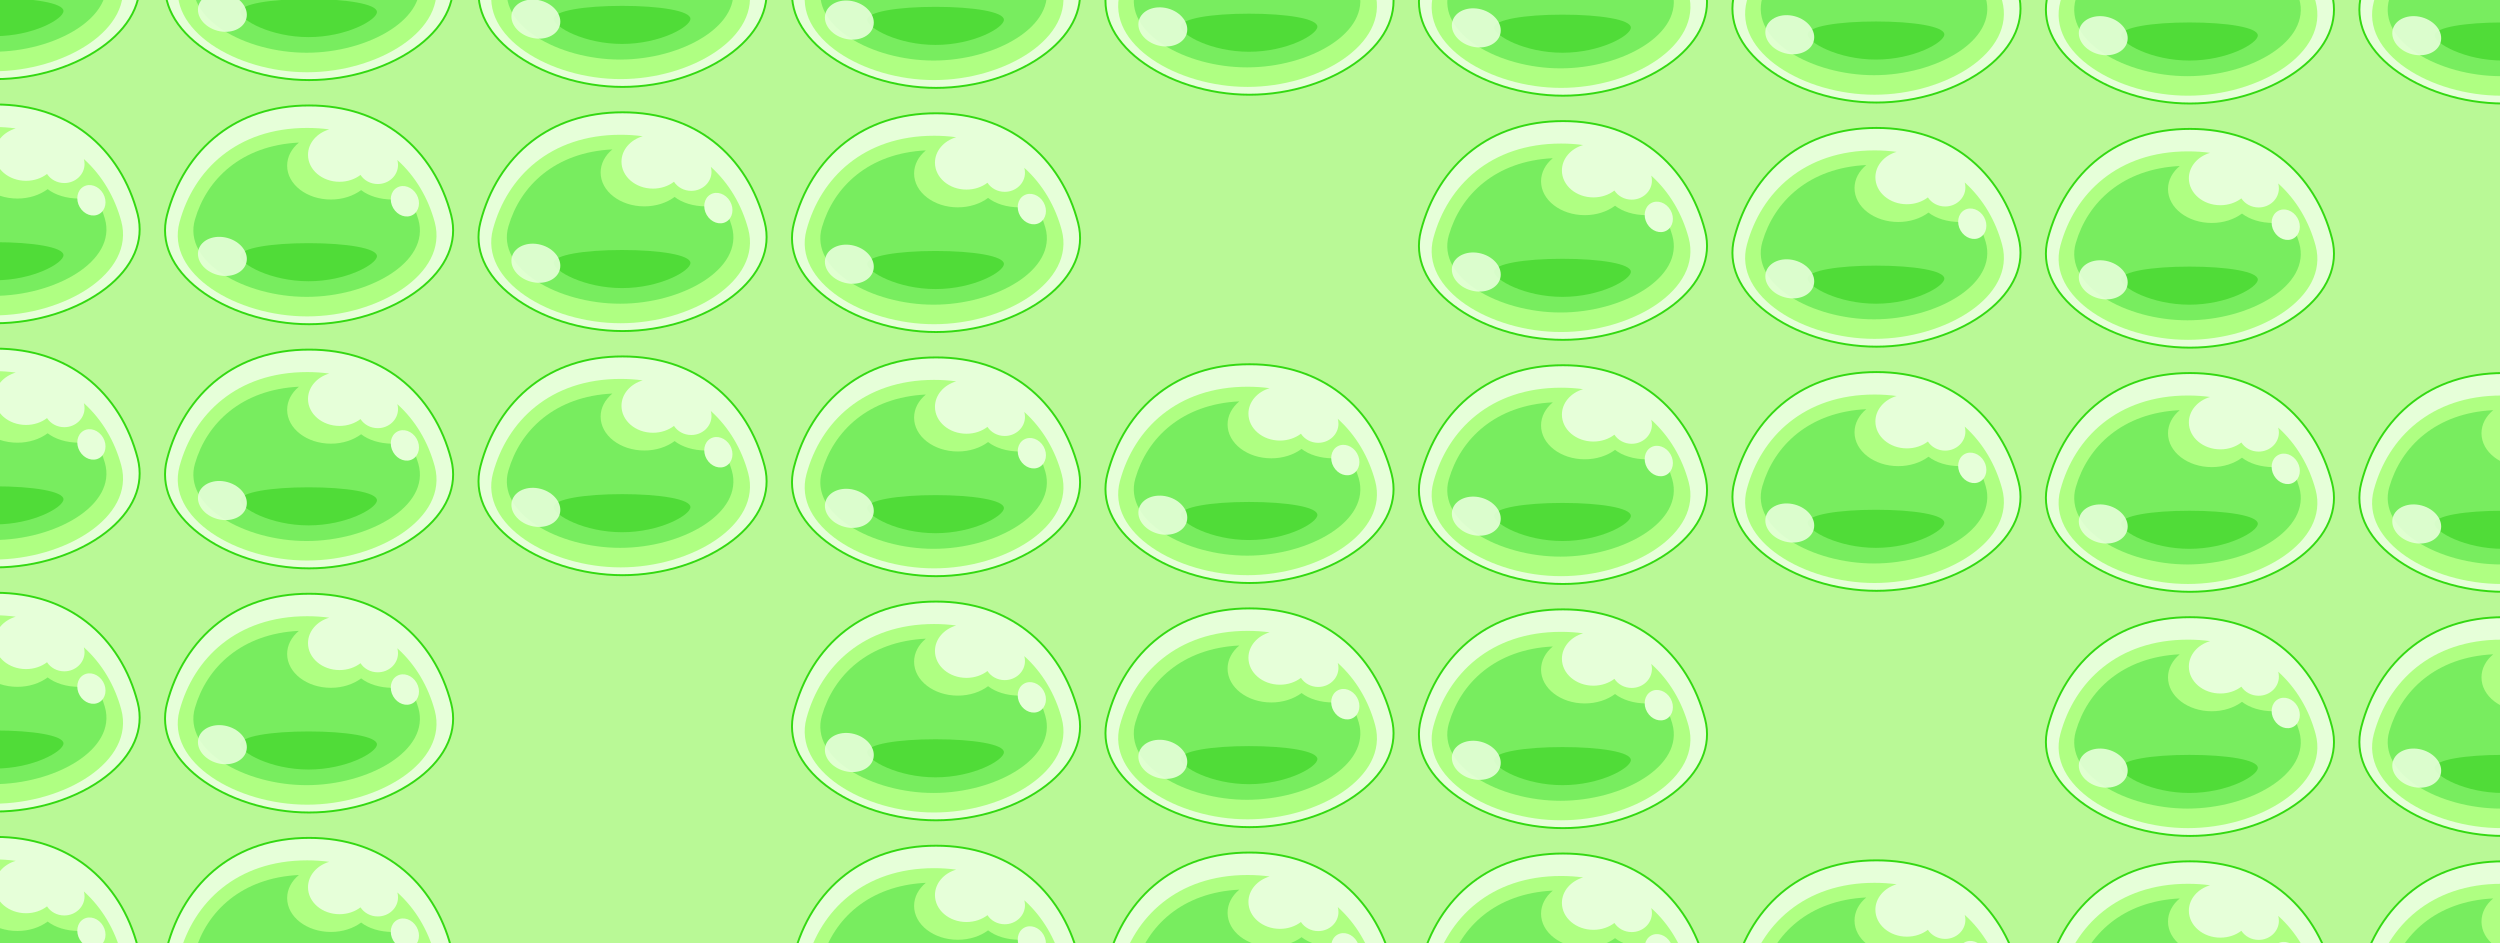 <?xml version="1.0" encoding="UTF-8"?>
<svg width="2560px" height="966px" viewBox="0 0 2560 966" version="1.1" xmlns="http://www.w3.org/2000/svg" xmlns:xlink="http://www.w3.org/1999/xlink">
    <title>Artboard Copy 5</title>
    <defs>
        <rect id="path-1" x="0" y="0" width="2560" height="968"></rect>
    </defs>
    <g id="Artboard-Copy-5" stroke="none" stroke-width="1" fill="none" fill-rule="evenodd">
        <rect fill="#2E2E30" x="0" y="0" width="2560" height="966"></rect>
        <g id="Group" transform="translate(0, -2)">
            <mask id="mask-2" fill="white">
                <use xlink:href="#path-1"></use>
            </mask>
            <use id="Mask" fill="#B9F996" xlink:href="#path-1"></use>
        </g>
        <g id="Group-3" transform="translate(-153, -144)">
            <g id="slime-copy-4">
                <path d="M148.5,1 C186.464,1 217.458,12.209 241.279,30.59 C267.869,51.108 285.516,80.55 293.975,113.25 C297.62,127.341 296.195,140.819 290.876,153.224 C285.094,166.708 274.723,178.922 261.277,189.298 C232.796,211.275 190.532,225 148.5,225 C106.468,225 64.204,211.275 35.723,189.298 C22.277,178.922 11.906,166.708 6.124,153.224 C0.805,140.819 -0.62,127.341 3.025,113.25 C11.484,80.55 29.131,51.108 55.721,30.59 C79.542,12.209 110.536,1 148.5,1 Z" id="Oval" stroke="#34D912" stroke-width="2" fill="#E6FFD9"></path>
                <path d="M146.5,24 C154.38,24 161.926,24.515 169.135,25.502 C156.487,29.233 147.403,39.495 147.403,51.571 C147.403,66.799 161.846,79.143 179.664,79.143 C187.922,79.143 195.456,76.491 201.162,72.129 C204.809,77.715 211.361,81.44 218.838,81.44 C230.292,81.44 239.577,72.697 239.577,61.911 C239.577,60.151 239.33,58.446 238.867,56.825 C257.753,73.816 270.571,96.101 277.165,120.5 C291.569,173.795 218.664,217 146.5,217 C74.336,217 1.431,173.795 15.835,120.5 C30.239,67.205 74.336,24 146.5,24 Z" id="Path" fill-opacity="0.8" fill="#A1FF6D"></path>
                <path d="M126.037,62.647 C126.037,81.795 146.087,97.318 170.819,97.318 C182.846,97.318 193.766,93.647 201.811,87.674 C209.32,93.55 220.923,97.318 233.944,97.318 C240.003,97.318 245.756,96.502 250.931,95.038 C254.941,102.276 258.098,109.953 260.393,117.905 C273.004,161.588 209.178,197 146,197 C82.822,197 18.996,161.588 31.607,117.905 C43.68,76.081 79.583,41.839 138.066,39 C130.604,45.195 126.037,53.508 126.037,62.647 Z" id="Combined-Shape" fill-opacity="0.8" fill="#6BE856"></path>
                <path d="M148,181 C186.66,181 218,163.526 218,155.277 C218,147.028 186.66,142 148,142 C109.34,142 78,147.028 78,155.277 C78,163.526 109.34,181 148,181 Z" id="Oval" fill="#50DC38"></path>
            </g>
            <g id="slime-copy-4" transform="translate(642, 8)">
                <path d="M148.5,1 C186.464,1 217.458,12.209 241.279,30.59 C267.869,51.108 285.516,80.55 293.975,113.25 C297.62,127.341 296.195,140.819 290.876,153.224 C285.094,166.708 274.723,178.922 261.277,189.298 C232.796,211.275 190.532,225 148.5,225 C106.468,225 64.204,211.275 35.723,189.298 C22.277,178.922 11.906,166.708 6.124,153.224 C0.805,140.819 -0.62,127.341 3.025,113.25 C11.484,80.55 29.131,51.108 55.721,30.59 C79.542,12.209 110.536,1 148.5,1 Z" id="Oval" stroke="#34D912" stroke-width="2" fill="#E6FFD9"></path>
                <path d="M146.5,24 C154.38,24 161.926,24.515 169.135,25.502 C156.487,29.233 147.403,39.495 147.403,51.571 C147.403,66.799 161.846,79.143 179.664,79.143 C187.922,79.143 195.456,76.491 201.162,72.129 C204.809,77.715 211.361,81.44 218.838,81.44 C230.292,81.44 239.577,72.697 239.577,61.911 C239.577,60.151 239.33,58.446 238.867,56.825 C257.753,73.816 270.571,96.101 277.165,120.5 C291.569,173.795 218.664,217 146.5,217 C74.336,217 1.431,173.795 15.835,120.5 C30.239,67.205 74.336,24 146.5,24 Z" id="Path" fill-opacity="0.8" fill="#A1FF6D"></path>
                <path d="M126.037,62.647 C126.037,81.795 146.087,97.318 170.819,97.318 C182.846,97.318 193.766,93.647 201.811,87.674 C209.32,93.55 220.923,97.318 233.944,97.318 C240.003,97.318 245.756,96.502 250.931,95.038 C254.941,102.276 258.098,109.953 260.393,117.905 C273.004,161.588 209.178,197 146,197 C82.822,197 18.996,161.588 31.607,117.905 C43.68,76.081 79.583,41.839 138.066,39 C130.604,45.195 126.037,53.508 126.037,62.647 Z" id="Combined-Shape" fill-opacity="0.8" fill="#6BE856"></path>
                <path d="M148,181 C186.66,181 218,163.526 218,155.277 C218,147.028 186.66,142 148,142 C109.34,142 78,147.028 78,155.277 C78,163.526 109.34,181 148,181 Z" id="Oval" fill="#50DC38"></path>
                <ellipse id="Oval" fill-opacity="0.9" fill="#E6FFD9" transform="translate(59.732, 155.556) rotate(-345) translate(-59.732, -155.556) " cx="59.732" cy="155.556" rx="25.375" ry="19.59"></ellipse>
            </g>
            <g id="slime-copy-4" transform="translate(321, 1)">
                <path d="M148.5,1 C186.464,1 217.458,12.209 241.279,30.59 C267.869,51.108 285.516,80.55 293.975,113.25 C297.62,127.341 296.195,140.819 290.876,153.224 C285.094,166.708 274.723,178.922 261.277,189.298 C232.796,211.275 190.532,225 148.5,225 C106.468,225 64.204,211.275 35.723,189.298 C22.277,178.922 11.906,166.708 6.124,153.224 C0.805,140.819 -0.62,127.341 3.025,113.25 C11.484,80.55 29.131,51.108 55.721,30.59 C79.542,12.209 110.536,1 148.5,1 Z" id="Oval" stroke="#34D912" stroke-width="2" fill="#E6FFD9"></path>
                <path d="M146.5,24 C154.38,24 161.926,24.515 169.135,25.502 C156.487,29.233 147.403,39.495 147.403,51.571 C147.403,66.799 161.846,79.143 179.664,79.143 C187.922,79.143 195.456,76.491 201.162,72.129 C204.809,77.715 211.361,81.44 218.838,81.44 C230.292,81.44 239.577,72.697 239.577,61.911 C239.577,60.151 239.33,58.446 238.867,56.825 C257.753,73.816 270.571,96.101 277.165,120.5 C291.569,173.795 218.664,217 146.5,217 C74.336,217 1.431,173.795 15.835,120.5 C30.239,67.205 74.336,24 146.5,24 Z" id="Path" fill-opacity="0.8" fill="#A1FF6D"></path>
                <path d="M126.037,62.647 C126.037,81.795 146.087,97.318 170.819,97.318 C182.846,97.318 193.766,93.647 201.811,87.674 C209.32,93.55 220.923,97.318 233.944,97.318 C240.003,97.318 245.756,96.502 250.931,95.038 C254.941,102.276 258.098,109.953 260.393,117.905 C273.004,161.588 209.178,197 146,197 C82.822,197 18.996,161.588 31.607,117.905 C43.68,76.081 79.583,41.839 138.066,39 C130.604,45.195 126.037,53.508 126.037,62.647 Z" id="Combined-Shape" fill-opacity="0.8" fill="#6BE856"></path>
                <path d="M148,181 C186.66,181 218,163.526 218,155.277 C218,147.028 186.66,142 148,142 C109.34,142 78,147.028 78,155.277 C78,163.526 109.34,181 148,181 Z" id="Oval" fill="#50DC38"></path>
                <ellipse id="Oval" fill-opacity="0.9" fill="#E6FFD9" transform="translate(59.732, 155.556) rotate(-345) translate(-59.732, -155.556) " cx="59.732" cy="155.556" rx="25.375" ry="19.59"></ellipse>
            </g>
            <g id="slime-copy-4" transform="translate(963, 9)">
                <path d="M148.5,1 C186.464,1 217.458,12.209 241.279,30.59 C267.869,51.108 285.516,80.55 293.975,113.25 C297.62,127.341 296.195,140.819 290.876,153.224 C285.094,166.708 274.723,178.922 261.277,189.298 C232.796,211.275 190.532,225 148.5,225 C106.468,225 64.204,211.275 35.723,189.298 C22.277,178.922 11.906,166.708 6.124,153.224 C0.805,140.819 -0.62,127.341 3.025,113.25 C11.484,80.55 29.131,51.108 55.721,30.59 C79.542,12.209 110.536,1 148.5,1 Z" id="Oval" stroke="#34D912" stroke-width="2" fill="#E6FFD9"></path>
                <path d="M146.5,24 C154.38,24 161.926,24.515 169.135,25.502 C156.487,29.233 147.403,39.495 147.403,51.571 C147.403,66.799 161.846,79.143 179.664,79.143 C187.922,79.143 195.456,76.491 201.162,72.129 C204.809,77.715 211.361,81.44 218.838,81.44 C230.292,81.44 239.577,72.697 239.577,61.911 C239.577,60.151 239.33,58.446 238.867,56.825 C257.753,73.816 270.571,96.101 277.165,120.5 C291.569,173.795 218.664,217 146.5,217 C74.336,217 1.431,173.795 15.835,120.5 C30.239,67.205 74.336,24 146.5,24 Z" id="Path" fill-opacity="0.8" fill="#A1FF6D"></path>
                <path d="M126.037,62.647 C126.037,81.795 146.087,97.318 170.819,97.318 C182.846,97.318 193.766,93.647 201.811,87.674 C209.32,93.55 220.923,97.318 233.944,97.318 C240.003,97.318 245.756,96.502 250.931,95.038 C254.941,102.276 258.098,109.953 260.393,117.905 C273.004,161.588 209.178,197 146,197 C82.822,197 18.996,161.588 31.607,117.905 C43.68,76.081 79.583,41.839 138.066,39 C130.604,45.195 126.037,53.508 126.037,62.647 Z" id="Combined-Shape" fill-opacity="0.8" fill="#6BE856"></path>
                <path d="M148,181 C186.66,181 218,163.526 218,155.277 C218,147.028 186.66,142 148,142 C109.34,142 78,147.028 78,155.277 C78,163.526 109.34,181 148,181 Z" id="Oval" fill="#50DC38"></path>
                <ellipse id="Oval" fill-opacity="0.9" fill="#E6FFD9" transform="translate(59.732, 155.556) rotate(-345) translate(-59.732, -155.556) " cx="59.732" cy="155.556" rx="25.375" ry="19.59"></ellipse>
            </g>
            <g id="slime-copy-4" transform="translate(0, 250)">
                <path d="M148.5,1 C186.464,1 217.458,12.209 241.279,30.59 C267.869,51.108 285.516,80.55 293.975,113.25 C297.62,127.341 296.195,140.819 290.876,153.224 C285.094,166.708 274.723,178.922 261.277,189.298 C232.796,211.275 190.532,225 148.5,225 C106.468,225 64.204,211.275 35.723,189.298 C22.277,178.922 11.906,166.708 6.124,153.224 C0.805,140.819 -0.62,127.341 3.025,113.25 C11.484,80.55 29.131,51.108 55.721,30.59 C79.542,12.209 110.536,1 148.5,1 Z" id="Oval" stroke="#34D912" stroke-width="2" fill="#E6FFD9"></path>
                <path d="M146.5,24 C154.38,24 161.926,24.515 169.135,25.502 C156.487,29.233 147.403,39.495 147.403,51.571 C147.403,66.799 161.846,79.143 179.664,79.143 C187.922,79.143 195.456,76.491 201.162,72.129 C204.809,77.715 211.361,81.44 218.838,81.44 C230.292,81.44 239.577,72.697 239.577,61.911 C239.577,60.151 239.33,58.446 238.867,56.825 C257.753,73.816 270.571,96.101 277.165,120.5 C291.569,173.795 218.664,217 146.5,217 C74.336,217 1.431,173.795 15.835,120.5 C30.239,67.205 74.336,24 146.5,24 Z" id="Path" fill-opacity="0.8" fill="#A1FF6D"></path>
                <path d="M126.037,62.647 C126.037,81.795 146.087,97.318 170.819,97.318 C182.846,97.318 193.766,93.647 201.811,87.674 C209.32,93.55 220.923,97.318 233.944,97.318 C240.003,97.318 245.756,96.502 250.931,95.038 C254.941,102.276 258.098,109.953 260.393,117.905 C273.004,161.588 209.178,197 146,197 C82.822,197 18.996,161.588 31.607,117.905 C43.68,76.081 79.583,41.839 138.066,39 C130.604,45.195 126.037,53.508 126.037,62.647 Z" id="Combined-Shape" fill-opacity="0.8" fill="#6BE856"></path>
                <ellipse id="Oval" fill="#E6FFD9" transform="translate(246.6, 99.095) rotate(-30) translate(-246.6, -99.095) " cx="246.6" cy="99.095" rx="13.838" ry="16.136"></ellipse>
                <path d="M148,181 C186.66,181 218,163.526 218,155.277 C218,147.028 186.66,142 148,142 C109.34,142 78,147.028 78,155.277 C78,163.526 109.34,181 148,181 Z" id="Oval" fill="#50DC38"></path>
            </g>
            <g id="slime-copy-4" transform="translate(642, 258)">
                <path d="M148.5,1 C186.464,1 217.458,12.209 241.279,30.59 C267.869,51.108 285.516,80.55 293.975,113.25 C297.62,127.341 296.195,140.819 290.876,153.224 C285.094,166.708 274.723,178.922 261.277,189.298 C232.796,211.275 190.532,225 148.5,225 C106.468,225 64.204,211.275 35.723,189.298 C22.277,178.922 11.906,166.708 6.124,153.224 C0.805,140.819 -0.62,127.341 3.025,113.25 C11.484,80.55 29.131,51.108 55.721,30.59 C79.542,12.209 110.536,1 148.5,1 Z" id="Oval" stroke="#34D912" stroke-width="2" fill="#E6FFD9"></path>
                <path d="M146.5,24 C154.38,24 161.926,24.515 169.135,25.502 C156.487,29.233 147.403,39.495 147.403,51.571 C147.403,66.799 161.846,79.143 179.664,79.143 C187.922,79.143 195.456,76.491 201.162,72.129 C204.809,77.715 211.361,81.44 218.838,81.44 C230.292,81.44 239.577,72.697 239.577,61.911 C239.577,60.151 239.33,58.446 238.867,56.825 C257.753,73.816 270.571,96.101 277.165,120.5 C291.569,173.795 218.664,217 146.5,217 C74.336,217 1.431,173.795 15.835,120.5 C30.239,67.205 74.336,24 146.5,24 Z" id="Path" fill-opacity="0.8" fill="#A1FF6D"></path>
                <path d="M126.037,62.647 C126.037,81.795 146.087,97.318 170.819,97.318 C182.846,97.318 193.766,93.647 201.811,87.674 C209.32,93.55 220.923,97.318 233.944,97.318 C240.003,97.318 245.756,96.502 250.931,95.038 C254.941,102.276 258.098,109.953 260.393,117.905 C273.004,161.588 209.178,197 146,197 C82.822,197 18.996,161.588 31.607,117.905 C43.68,76.081 79.583,41.839 138.066,39 C130.604,45.195 126.037,53.508 126.037,62.647 Z" id="Combined-Shape" fill-opacity="0.8" fill="#6BE856"></path>
                <ellipse id="Oval" fill="#E6FFD9" transform="translate(246.6, 99.095) rotate(-30) translate(-246.6, -99.095) " cx="246.6" cy="99.095" rx="13.838" ry="16.136"></ellipse>
                <path d="M148,181 C186.66,181 218,163.526 218,155.277 C218,147.028 186.66,142 148,142 C109.34,142 78,147.028 78,155.277 C78,163.526 109.34,181 148,181 Z" id="Oval" fill="#50DC38"></path>
                <ellipse id="Oval" fill-opacity="0.9" fill="#E6FFD9" transform="translate(59.732, 155.556) rotate(-345) translate(-59.732, -155.556) " cx="59.732" cy="155.556" rx="25.375" ry="19.59"></ellipse>
            </g>
            <g id="slime-copy-4" transform="translate(321, 251)">
                <path d="M148.5,1 C186.464,1 217.458,12.209 241.279,30.59 C267.869,51.108 285.516,80.55 293.975,113.25 C297.62,127.341 296.195,140.819 290.876,153.224 C285.094,166.708 274.723,178.922 261.277,189.298 C232.796,211.275 190.532,225 148.5,225 C106.468,225 64.204,211.275 35.723,189.298 C22.277,178.922 11.906,166.708 6.124,153.224 C0.805,140.819 -0.62,127.341 3.025,113.25 C11.484,80.55 29.131,51.108 55.721,30.59 C79.542,12.209 110.536,1 148.5,1 Z" id="Oval" stroke="#34D912" stroke-width="2" fill="#E6FFD9"></path>
                <path d="M146.5,24 C154.38,24 161.926,24.515 169.135,25.502 C156.487,29.233 147.403,39.495 147.403,51.571 C147.403,66.799 161.846,79.143 179.664,79.143 C187.922,79.143 195.456,76.491 201.162,72.129 C204.809,77.715 211.361,81.44 218.838,81.44 C230.292,81.44 239.577,72.697 239.577,61.911 C239.577,60.151 239.33,58.446 238.867,56.825 C257.753,73.816 270.571,96.101 277.165,120.5 C291.569,173.795 218.664,217 146.5,217 C74.336,217 1.431,173.795 15.835,120.5 C30.239,67.205 74.336,24 146.5,24 Z" id="Path" fill-opacity="0.8" fill="#A1FF6D"></path>
                <path d="M126.037,62.647 C126.037,81.795 146.087,97.318 170.819,97.318 C182.846,97.318 193.766,93.647 201.811,87.674 C209.32,93.55 220.923,97.318 233.944,97.318 C240.003,97.318 245.756,96.502 250.931,95.038 C254.941,102.276 258.098,109.953 260.393,117.905 C273.004,161.588 209.178,197 146,197 C82.822,197 18.996,161.588 31.607,117.905 C43.68,76.081 79.583,41.839 138.066,39 C130.604,45.195 126.037,53.508 126.037,62.647 Z" id="Combined-Shape" fill-opacity="0.8" fill="#6BE856"></path>
                <ellipse id="Oval" fill="#E6FFD9" transform="translate(246.6, 99.095) rotate(-30) translate(-246.6, -99.095) " cx="246.6" cy="99.095" rx="13.838" ry="16.136"></ellipse>
                <path d="M148,181 C186.66,181 218,163.526 218,155.277 C218,147.028 186.66,142 148,142 C109.34,142 78,147.028 78,155.277 C78,163.526 109.34,181 148,181 Z" id="Oval" fill="#50DC38"></path>
                <ellipse id="Oval" fill-opacity="0.9" fill="#E6FFD9" transform="translate(59.732, 155.556) rotate(-345) translate(-59.732, -155.556) " cx="59.732" cy="155.556" rx="25.375" ry="19.59"></ellipse>
            </g>
            <g id="slime-copy-4" transform="translate(963, 259)">
                <path d="M148.5,1 C186.464,1 217.458,12.209 241.279,30.59 C267.869,51.108 285.516,80.55 293.975,113.25 C297.62,127.341 296.195,140.819 290.876,153.224 C285.094,166.708 274.723,178.922 261.277,189.298 C232.796,211.275 190.532,225 148.5,225 C106.468,225 64.204,211.275 35.723,189.298 C22.277,178.922 11.906,166.708 6.124,153.224 C0.805,140.819 -0.62,127.341 3.025,113.25 C11.484,80.55 29.131,51.108 55.721,30.59 C79.542,12.209 110.536,1 148.5,1 Z" id="Oval" stroke="#34D912" stroke-width="2" fill="#E6FFD9"></path>
                <path d="M146.5,24 C154.38,24 161.926,24.515 169.135,25.502 C156.487,29.233 147.403,39.495 147.403,51.571 C147.403,66.799 161.846,79.143 179.664,79.143 C187.922,79.143 195.456,76.491 201.162,72.129 C204.809,77.715 211.361,81.44 218.838,81.44 C230.292,81.44 239.577,72.697 239.577,61.911 C239.577,60.151 239.33,58.446 238.867,56.825 C257.753,73.816 270.571,96.101 277.165,120.5 C291.569,173.795 218.664,217 146.5,217 C74.336,217 1.431,173.795 15.835,120.5 C30.239,67.205 74.336,24 146.5,24 Z" id="Path" fill-opacity="0.8" fill="#A1FF6D"></path>
                <path d="M126.037,62.647 C126.037,81.795 146.087,97.318 170.819,97.318 C182.846,97.318 193.766,93.647 201.811,87.674 C209.32,93.55 220.923,97.318 233.944,97.318 C240.003,97.318 245.756,96.502 250.931,95.038 C254.941,102.276 258.098,109.953 260.393,117.905 C273.004,161.588 209.178,197 146,197 C82.822,197 18.996,161.588 31.607,117.905 C43.68,76.081 79.583,41.839 138.066,39 C130.604,45.195 126.037,53.508 126.037,62.647 Z" id="Combined-Shape" fill-opacity="0.8" fill="#6BE856"></path>
                <ellipse id="Oval" fill="#E6FFD9" transform="translate(246.6, 99.095) rotate(-30) translate(-246.6, -99.095) " cx="246.6" cy="99.095" rx="13.838" ry="16.136"></ellipse>
                <path d="M148,181 C186.66,181 218,163.526 218,155.277 C218,147.028 186.66,142 148,142 C109.34,142 78,147.028 78,155.277 C78,163.526 109.34,181 148,181 Z" id="Oval" fill="#50DC38"></path>
                <ellipse id="Oval" fill-opacity="0.9" fill="#E6FFD9" transform="translate(59.732, 155.556) rotate(-345) translate(-59.732, -155.556) " cx="59.732" cy="155.556" rx="25.375" ry="19.59"></ellipse>
            </g>
            <g id="slime-copy-4" transform="translate(0, 500)">
                <path d="M148.5,1 C186.464,1 217.458,12.209 241.279,30.59 C267.869,51.108 285.516,80.55 293.975,113.25 C297.62,127.341 296.195,140.819 290.876,153.224 C285.094,166.708 274.723,178.922 261.277,189.298 C232.796,211.275 190.532,225 148.5,225 C106.468,225 64.204,211.275 35.723,189.298 C22.277,178.922 11.906,166.708 6.124,153.224 C0.805,140.819 -0.62,127.341 3.025,113.25 C11.484,80.55 29.131,51.108 55.721,30.59 C79.542,12.209 110.536,1 148.5,1 Z" id="Oval" stroke="#34D912" stroke-width="2" fill="#E6FFD9"></path>
                <path d="M146.5,24 C154.38,24 161.926,24.515 169.135,25.502 C156.487,29.233 147.403,39.495 147.403,51.571 C147.403,66.799 161.846,79.143 179.664,79.143 C187.922,79.143 195.456,76.491 201.162,72.129 C204.809,77.715 211.361,81.44 218.838,81.44 C230.292,81.44 239.577,72.697 239.577,61.911 C239.577,60.151 239.33,58.446 238.867,56.825 C257.753,73.816 270.571,96.101 277.165,120.5 C291.569,173.795 218.664,217 146.5,217 C74.336,217 1.431,173.795 15.835,120.5 C30.239,67.205 74.336,24 146.5,24 Z" id="Path" fill-opacity="0.8" fill="#A1FF6D"></path>
                <path d="M126.037,62.647 C126.037,81.795 146.087,97.318 170.819,97.318 C182.846,97.318 193.766,93.647 201.811,87.674 C209.32,93.55 220.923,97.318 233.944,97.318 C240.003,97.318 245.756,96.502 250.931,95.038 C254.941,102.276 258.098,109.953 260.393,117.905 C273.004,161.588 209.178,197 146,197 C82.822,197 18.996,161.588 31.607,117.905 C43.68,76.081 79.583,41.839 138.066,39 C130.604,45.195 126.037,53.508 126.037,62.647 Z" id="Combined-Shape" fill-opacity="0.8" fill="#6BE856"></path>
                <ellipse id="Oval" fill="#E6FFD9" transform="translate(246.6, 99.095) rotate(-30) translate(-246.6, -99.095) " cx="246.6" cy="99.095" rx="13.838" ry="16.136"></ellipse>
                <path d="M148,181 C186.66,181 218,163.526 218,155.277 C218,147.028 186.66,142 148,142 C109.34,142 78,147.028 78,155.277 C78,163.526 109.34,181 148,181 Z" id="Oval" fill="#50DC38"></path>
            </g>
            <g id="slime-copy-4" transform="translate(963, 509)">
                <path d="M148.5,1 C186.464,1 217.458,12.209 241.279,30.59 C267.869,51.108 285.516,80.55 293.975,113.25 C297.62,127.341 296.195,140.819 290.876,153.224 C285.094,166.708 274.723,178.922 261.277,189.298 C232.796,211.275 190.532,225 148.5,225 C106.468,225 64.204,211.275 35.723,189.298 C22.277,178.922 11.906,166.708 6.124,153.224 C0.805,140.819 -0.62,127.341 3.025,113.25 C11.484,80.55 29.131,51.108 55.721,30.59 C79.542,12.209 110.536,1 148.5,1 Z" id="Oval" stroke="#34D912" stroke-width="2" fill="#E6FFD9"></path>
                <path d="M146.5,24 C154.38,24 161.926,24.515 169.135,25.502 C156.487,29.233 147.403,39.495 147.403,51.571 C147.403,66.799 161.846,79.143 179.664,79.143 C187.922,79.143 195.456,76.491 201.162,72.129 C204.809,77.715 211.361,81.44 218.838,81.44 C230.292,81.44 239.577,72.697 239.577,61.911 C239.577,60.151 239.33,58.446 238.867,56.825 C257.753,73.816 270.571,96.101 277.165,120.5 C291.569,173.795 218.664,217 146.5,217 C74.336,217 1.431,173.795 15.835,120.5 C30.239,67.205 74.336,24 146.5,24 Z" id="Path" fill-opacity="0.8" fill="#A1FF6D"></path>
                <path d="M126.037,62.647 C126.037,81.795 146.087,97.318 170.819,97.318 C182.846,97.318 193.766,93.647 201.811,87.674 C209.32,93.55 220.923,97.318 233.944,97.318 C240.003,97.318 245.756,96.502 250.931,95.038 C254.941,102.276 258.098,109.953 260.393,117.905 C273.004,161.588 209.178,197 146,197 C82.822,197 18.996,161.588 31.607,117.905 C43.68,76.081 79.583,41.839 138.066,39 C130.604,45.195 126.037,53.508 126.037,62.647 Z" id="Combined-Shape" fill-opacity="0.8" fill="#6BE856"></path>
                <ellipse id="Oval" fill="#E6FFD9" transform="translate(246.6, 99.095) rotate(-30) translate(-246.6, -99.095) " cx="246.6" cy="99.095" rx="13.838" ry="16.136"></ellipse>
                <path d="M148,181 C186.66,181 218,163.526 218,155.277 C218,147.028 186.66,142 148,142 C109.34,142 78,147.028 78,155.277 C78,163.526 109.34,181 148,181 Z" id="Oval" fill="#50DC38"></path>
                <ellipse id="Oval" fill-opacity="0.9" fill="#E6FFD9" transform="translate(59.732, 155.556) rotate(-345) translate(-59.732, -155.556) " cx="59.732" cy="155.556" rx="25.375" ry="19.59"></ellipse>
            </g>
            <g id="slime-copy-4" transform="translate(321, 501)">
                <path d="M148.5,1 C186.464,1 217.458,12.209 241.279,30.59 C267.869,51.108 285.516,80.55 293.975,113.25 C297.62,127.341 296.195,140.819 290.876,153.224 C285.094,166.708 274.723,178.922 261.277,189.298 C232.796,211.275 190.532,225 148.5,225 C106.468,225 64.204,211.275 35.723,189.298 C22.277,178.922 11.906,166.708 6.124,153.224 C0.805,140.819 -0.62,127.341 3.025,113.25 C11.484,80.55 29.131,51.108 55.721,30.59 C79.542,12.209 110.536,1 148.5,1 Z" id="Oval" stroke="#34D912" stroke-width="2" fill="#E6FFD9"></path>
                <path d="M146.5,24 C154.38,24 161.926,24.515 169.135,25.502 C156.487,29.233 147.403,39.495 147.403,51.571 C147.403,66.799 161.846,79.143 179.664,79.143 C187.922,79.143 195.456,76.491 201.162,72.129 C204.809,77.715 211.361,81.44 218.838,81.44 C230.292,81.44 239.577,72.697 239.577,61.911 C239.577,60.151 239.33,58.446 238.867,56.825 C257.753,73.816 270.571,96.101 277.165,120.5 C291.569,173.795 218.664,217 146.5,217 C74.336,217 1.431,173.795 15.835,120.5 C30.239,67.205 74.336,24 146.5,24 Z" id="Path" fill-opacity="0.8" fill="#A1FF6D"></path>
                <path d="M126.037,62.647 C126.037,81.795 146.087,97.318 170.819,97.318 C182.846,97.318 193.766,93.647 201.811,87.674 C209.32,93.55 220.923,97.318 233.944,97.318 C240.003,97.318 245.756,96.502 250.931,95.038 C254.941,102.276 258.098,109.953 260.393,117.905 C273.004,161.588 209.178,197 146,197 C82.822,197 18.996,161.588 31.607,117.905 C43.68,76.081 79.583,41.839 138.066,39 C130.604,45.195 126.037,53.508 126.037,62.647 Z" id="Combined-Shape" fill-opacity="0.8" fill="#6BE856"></path>
                <ellipse id="Oval" fill="#E6FFD9" transform="translate(246.6, 99.095) rotate(-30) translate(-246.6, -99.095) " cx="246.6" cy="99.095" rx="13.838" ry="16.136"></ellipse>
                <path d="M148,181 C186.66,181 218,163.526 218,155.277 C218,147.028 186.66,142 148,142 C109.34,142 78,147.028 78,155.277 C78,163.526 109.34,181 148,181 Z" id="Oval" fill="#50DC38"></path>
                <ellipse id="Oval" fill-opacity="0.9" fill="#E6FFD9" transform="translate(59.732, 155.556) rotate(-345) translate(-59.732, -155.556) " cx="59.732" cy="155.556" rx="25.375" ry="19.59"></ellipse>
            </g>
            <g id="slime-copy-4" transform="translate(642, 508)">
                <path d="M148.5,1 C186.464,1 217.458,12.209 241.279,30.59 C267.869,51.108 285.516,80.55 293.975,113.25 C297.62,127.341 296.195,140.819 290.876,153.224 C285.094,166.708 274.723,178.922 261.277,189.298 C232.796,211.275 190.532,225 148.5,225 C106.468,225 64.204,211.275 35.723,189.298 C22.277,178.922 11.906,166.708 6.124,153.224 C0.805,140.819 -0.62,127.341 3.025,113.25 C11.484,80.55 29.131,51.108 55.721,30.59 C79.542,12.209 110.536,1 148.5,1 Z" id="Oval" stroke="#34D912" stroke-width="2" fill="#E6FFD9"></path>
                <path d="M146.5,24 C154.38,24 161.926,24.515 169.135,25.502 C156.487,29.233 147.403,39.495 147.403,51.571 C147.403,66.799 161.846,79.143 179.664,79.143 C187.922,79.143 195.456,76.491 201.162,72.129 C204.809,77.715 211.361,81.44 218.838,81.44 C230.292,81.44 239.577,72.697 239.577,61.911 C239.577,60.151 239.33,58.446 238.867,56.825 C257.753,73.816 270.571,96.101 277.165,120.5 C291.569,173.795 218.664,217 146.5,217 C74.336,217 1.431,173.795 15.835,120.5 C30.239,67.205 74.336,24 146.5,24 Z" id="Path" fill-opacity="0.8" fill="#A1FF6D"></path>
                <path d="M126.037,62.647 C126.037,81.795 146.087,97.318 170.819,97.318 C182.846,97.318 193.766,93.647 201.811,87.674 C209.32,93.55 220.923,97.318 233.944,97.318 C240.003,97.318 245.756,96.502 250.931,95.038 C254.941,102.276 258.098,109.953 260.393,117.905 C273.004,161.588 209.178,197 146,197 C82.822,197 18.996,161.588 31.607,117.905 C43.68,76.081 79.583,41.839 138.066,39 C130.604,45.195 126.037,53.508 126.037,62.647 Z" id="Combined-Shape" fill-opacity="0.8" fill="#6BE856"></path>
                <ellipse id="Oval" fill="#E6FFD9" transform="translate(246.6, 99.095) rotate(-30) translate(-246.6, -99.095) " cx="246.6" cy="99.095" rx="13.838" ry="16.136"></ellipse>
                <path d="M148,181 C186.66,181 218,163.526 218,155.277 C218,147.028 186.66,142 148,142 C109.34,142 78,147.028 78,155.277 C78,163.526 109.34,181 148,181 Z" id="Oval" fill="#50DC38"></path>
                <ellipse id="Oval" fill-opacity="0.9" fill="#E6FFD9" transform="translate(59.732, 155.556) rotate(-345) translate(-59.732, -155.556) " cx="59.732" cy="155.556" rx="25.375" ry="19.59"></ellipse>
            </g>
            <g id="slime-copy-4" transform="translate(0, 750)">
                <path d="M148.5,1 C186.464,1 217.458,12.209 241.279,30.59 C267.869,51.108 285.516,80.55 293.975,113.25 C297.62,127.341 296.195,140.819 290.876,153.224 C285.094,166.708 274.723,178.922 261.277,189.298 C232.796,211.275 190.532,225 148.5,225 C106.468,225 64.204,211.275 35.723,189.298 C22.277,178.922 11.906,166.708 6.124,153.224 C0.805,140.819 -0.62,127.341 3.025,113.25 C11.484,80.55 29.131,51.108 55.721,30.59 C79.542,12.209 110.536,1 148.5,1 Z" id="Oval" stroke="#34D912" stroke-width="2" fill="#E6FFD9"></path>
                <path d="M146.5,24 C154.38,24 161.926,24.515 169.135,25.502 C156.487,29.233 147.403,39.495 147.403,51.571 C147.403,66.799 161.846,79.143 179.664,79.143 C187.922,79.143 195.456,76.491 201.162,72.129 C204.809,77.715 211.361,81.44 218.838,81.44 C230.292,81.44 239.577,72.697 239.577,61.911 C239.577,60.151 239.33,58.446 238.867,56.825 C257.753,73.816 270.571,96.101 277.165,120.5 C291.569,173.795 218.664,217 146.5,217 C74.336,217 1.431,173.795 15.835,120.5 C30.239,67.205 74.336,24 146.5,24 Z" id="Path" fill-opacity="0.8" fill="#A1FF6D"></path>
                <path d="M126.037,62.647 C126.037,81.795 146.087,97.318 170.819,97.318 C182.846,97.318 193.766,93.647 201.811,87.674 C209.32,93.55 220.923,97.318 233.944,97.318 C240.003,97.318 245.756,96.502 250.931,95.038 C254.941,102.276 258.098,109.953 260.393,117.905 C273.004,161.588 209.178,197 146,197 C82.822,197 18.996,161.588 31.607,117.905 C43.68,76.081 79.583,41.839 138.066,39 C130.604,45.195 126.037,53.508 126.037,62.647 Z" id="Combined-Shape" fill-opacity="0.8" fill="#6BE856"></path>
                <ellipse id="Oval" fill="#E6FFD9" transform="translate(246.6, 99.095) rotate(-30) translate(-246.6, -99.095) " cx="246.6" cy="99.095" rx="13.838" ry="16.136"></ellipse>
                <path d="M148,181 C186.66,181 218,163.526 218,155.277 C218,147.028 186.66,142 148,142 C109.34,142 78,147.028 78,155.277 C78,163.526 109.34,181 148,181 Z" id="Oval" fill="#50DC38"></path>
            </g>
            <g id="slime-copy-4" transform="translate(321, 751)">
                <path d="M148.5,1 C186.464,1 217.458,12.209 241.279,30.59 C267.869,51.108 285.516,80.55 293.975,113.25 C297.62,127.341 296.195,140.819 290.876,153.224 C285.094,166.708 274.723,178.922 261.277,189.298 C232.796,211.275 190.532,225 148.5,225 C106.468,225 64.204,211.275 35.723,189.298 C22.277,178.922 11.906,166.708 6.124,153.224 C0.805,140.819 -0.62,127.341 3.025,113.25 C11.484,80.55 29.131,51.108 55.721,30.59 C79.542,12.209 110.536,1 148.5,1 Z" id="Oval" stroke="#34D912" stroke-width="2" fill="#E6FFD9"></path>
                <path d="M146.5,24 C154.38,24 161.926,24.515 169.135,25.502 C156.487,29.233 147.403,39.495 147.403,51.571 C147.403,66.799 161.846,79.143 179.664,79.143 C187.922,79.143 195.456,76.491 201.162,72.129 C204.809,77.715 211.361,81.44 218.838,81.44 C230.292,81.44 239.577,72.697 239.577,61.911 C239.577,60.151 239.33,58.446 238.867,56.825 C257.753,73.816 270.571,96.101 277.165,120.5 C291.569,173.795 218.664,217 146.5,217 C74.336,217 1.431,173.795 15.835,120.5 C30.239,67.205 74.336,24 146.5,24 Z" id="Path" fill-opacity="0.8" fill="#A1FF6D"></path>
                <path d="M126.037,62.647 C126.037,81.795 146.087,97.318 170.819,97.318 C182.846,97.318 193.766,93.647 201.811,87.674 C209.32,93.55 220.923,97.318 233.944,97.318 C240.003,97.318 245.756,96.502 250.931,95.038 C254.941,102.276 258.098,109.953 260.393,117.905 C273.004,161.588 209.178,197 146,197 C82.822,197 18.996,161.588 31.607,117.905 C43.68,76.081 79.583,41.839 138.066,39 C130.604,45.195 126.037,53.508 126.037,62.647 Z" id="Combined-Shape" fill-opacity="0.8" fill="#6BE856"></path>
                <ellipse id="Oval" fill="#E6FFD9" transform="translate(246.6, 99.095) rotate(-30) translate(-246.6, -99.095) " cx="246.6" cy="99.095" rx="13.838" ry="16.136"></ellipse>
                <path d="M148,181 C186.66,181 218,163.526 218,155.277 C218,147.028 186.66,142 148,142 C109.34,142 78,147.028 78,155.277 C78,163.526 109.34,181 148,181 Z" id="Oval" fill="#50DC38"></path>
                <ellipse id="Oval" fill-opacity="0.9" fill="#E6FFD9" transform="translate(59.732, 155.556) rotate(-345) translate(-59.732, -155.556) " cx="59.732" cy="155.556" rx="25.375" ry="19.59"></ellipse>
            </g>
            <g id="slime-copy-4" transform="translate(963, 759)">
                <path d="M148.5,1 C186.464,1 217.458,12.209 241.279,30.59 C267.869,51.108 285.516,80.55 293.975,113.25 C297.62,127.341 296.195,140.819 290.876,153.224 C285.094,166.708 274.723,178.922 261.277,189.298 C232.796,211.275 190.532,225 148.5,225 C106.468,225 64.204,211.275 35.723,189.298 C22.277,178.922 11.906,166.708 6.124,153.224 C0.805,140.819 -0.62,127.341 3.025,113.25 C11.484,80.55 29.131,51.108 55.721,30.59 C79.542,12.209 110.536,1 148.5,1 Z" id="Oval" stroke="#34D912" stroke-width="2" fill="#E6FFD9"></path>
                <path d="M146.5,24 C154.38,24 161.926,24.515 169.135,25.502 C156.487,29.233 147.403,39.495 147.403,51.571 C147.403,66.799 161.846,79.143 179.664,79.143 C187.922,79.143 195.456,76.491 201.162,72.129 C204.809,77.715 211.361,81.44 218.838,81.44 C230.292,81.44 239.577,72.697 239.577,61.911 C239.577,60.151 239.33,58.446 238.867,56.825 C257.753,73.816 270.571,96.101 277.165,120.5 C291.569,173.795 218.664,217 146.5,217 C74.336,217 1.431,173.795 15.835,120.5 C30.239,67.205 74.336,24 146.5,24 Z" id="Path" fill-opacity="0.8" fill="#A1FF6D"></path>
                <path d="M126.037,62.647 C126.037,81.795 146.087,97.318 170.819,97.318 C182.846,97.318 193.766,93.647 201.811,87.674 C209.32,93.55 220.923,97.318 233.944,97.318 C240.003,97.318 245.756,96.502 250.931,95.038 C254.941,102.276 258.098,109.953 260.393,117.905 C273.004,161.588 209.178,197 146,197 C82.822,197 18.996,161.588 31.607,117.905 C43.68,76.081 79.583,41.839 138.066,39 C130.604,45.195 126.037,53.508 126.037,62.647 Z" id="Combined-Shape" fill-opacity="0.8" fill="#6BE856"></path>
                <ellipse id="Oval" fill="#E6FFD9" transform="translate(246.6, 99.095) rotate(-30) translate(-246.6, -99.095) " cx="246.6" cy="99.095" rx="13.838" ry="16.136"></ellipse>
                <path d="M148,181 C186.66,181 218,163.526 218,155.277 C218,147.028 186.66,142 148,142 C109.34,142 78,147.028 78,155.277 C78,163.526 109.34,181 148,181 Z" id="Oval" fill="#50DC38"></path>
                <ellipse id="Oval" fill-opacity="0.9" fill="#E6FFD9" transform="translate(59.732, 155.556) rotate(-345) translate(-59.732, -155.556) " cx="59.732" cy="155.556" rx="25.375" ry="19.59"></ellipse>
            </g>
            <g id="slime-copy-4" transform="translate(0, 1000)">
                <path d="M148.5,1 C186.464,1 217.458,12.209 241.279,30.59 C267.869,51.108 285.516,80.55 293.975,113.25 C297.62,127.341 296.195,140.819 290.876,153.224 C285.094,166.708 274.723,178.922 261.277,189.298 C232.796,211.275 190.532,225 148.5,225 C106.468,225 64.204,211.275 35.723,189.298 C22.277,178.922 11.906,166.708 6.124,153.224 C0.805,140.819 -0.62,127.341 3.025,113.25 C11.484,80.55 29.131,51.108 55.721,30.59 C79.542,12.209 110.536,1 148.5,1 Z" id="Oval" stroke="#34D912" stroke-width="2" fill="#E6FFD9"></path>
                <path d="M146.5,24 C154.38,24 161.926,24.515 169.135,25.502 C156.487,29.233 147.403,39.495 147.403,51.571 C147.403,66.799 161.846,79.143 179.664,79.143 C187.922,79.143 195.456,76.491 201.162,72.129 C204.809,77.715 211.361,81.44 218.838,81.44 C230.292,81.44 239.577,72.697 239.577,61.911 C239.577,60.151 239.33,58.446 238.867,56.825 C257.753,73.816 270.571,96.101 277.165,120.5 C291.569,173.795 218.664,217 146.5,217 C74.336,217 1.431,173.795 15.835,120.5 C30.239,67.205 74.336,24 146.5,24 Z" id="Path" fill-opacity="0.8" fill="#A1FF6D"></path>
                <path d="M126.037,62.647 C126.037,81.795 146.087,97.318 170.819,97.318 C182.846,97.318 193.766,93.647 201.811,87.674 C209.32,93.55 220.923,97.318 233.944,97.318 C240.003,97.318 245.756,96.502 250.931,95.038 C254.941,102.276 258.098,109.953 260.393,117.905 C273.004,161.588 209.178,197 146,197 C82.822,197 18.996,161.588 31.607,117.905 C43.68,76.081 79.583,41.839 138.066,39 C130.604,45.195 126.037,53.508 126.037,62.647 Z" id="Combined-Shape" fill-opacity="0.8" fill="#6BE856"></path>
                <ellipse id="Oval" fill="#E6FFD9" transform="translate(246.6, 99.095) rotate(-30) translate(-246.6, -99.095) " cx="246.6" cy="99.095" rx="13.838" ry="16.136"></ellipse>
            </g>
            <g id="slime-copy-4" transform="translate(321, 1001)">
                <path d="M148.5,1 C186.464,1 217.458,12.209 241.279,30.59 C267.869,51.108 285.516,80.55 293.975,113.25 C297.62,127.341 296.195,140.819 290.876,153.224 C285.094,166.708 274.723,178.922 261.277,189.298 C232.796,211.275 190.532,225 148.5,225 C106.468,225 64.204,211.275 35.723,189.298 C22.277,178.922 11.906,166.708 6.124,153.224 C0.805,140.819 -0.62,127.341 3.025,113.25 C11.484,80.55 29.131,51.108 55.721,30.59 C79.542,12.209 110.536,1 148.5,1 Z" id="Oval" stroke="#34D912" stroke-width="2" fill="#E6FFD9"></path>
                <path d="M146.5,24 C154.38,24 161.926,24.515 169.135,25.502 C156.487,29.233 147.403,39.495 147.403,51.571 C147.403,66.799 161.846,79.143 179.664,79.143 C187.922,79.143 195.456,76.491 201.162,72.129 C204.809,77.715 211.361,81.44 218.838,81.44 C230.292,81.44 239.577,72.697 239.577,61.911 C239.577,60.151 239.33,58.446 238.867,56.825 C257.753,73.816 270.571,96.101 277.165,120.5 C291.569,173.795 218.664,217 146.5,217 C74.336,217 1.431,173.795 15.835,120.5 C30.239,67.205 74.336,24 146.5,24 Z" id="Path" fill-opacity="0.8" fill="#A1FF6D"></path>
                <path d="M126.037,62.647 C126.037,81.795 146.087,97.318 170.819,97.318 C182.846,97.318 193.766,93.647 201.811,87.674 C209.32,93.55 220.923,97.318 233.944,97.318 C240.003,97.318 245.756,96.502 250.931,95.038 C254.941,102.276 258.098,109.953 260.393,117.905 C273.004,161.588 209.178,197 146,197 C82.822,197 18.996,161.588 31.607,117.905 C43.68,76.081 79.583,41.839 138.066,39 C130.604,45.195 126.037,53.508 126.037,62.647 Z" id="Combined-Shape" fill-opacity="0.8" fill="#6BE856"></path>
                <ellipse id="Oval" fill="#E6FFD9" transform="translate(246.6, 99.095) rotate(-30) translate(-246.6, -99.095) " cx="246.6" cy="99.095" rx="13.838" ry="16.136"></ellipse>
            </g>
            <g id="slime-copy-4" transform="translate(963, 1009)">
                <path d="M148.5,1 C186.464,1 217.458,12.209 241.279,30.59 C267.869,51.108 285.516,80.55 293.975,113.25 C297.62,127.341 296.195,140.819 290.876,153.224 C285.094,166.708 274.723,178.922 261.277,189.298 C232.796,211.275 190.532,225 148.5,225 C106.468,225 64.204,211.275 35.723,189.298 C22.277,178.922 11.906,166.708 6.124,153.224 C0.805,140.819 -0.62,127.341 3.025,113.25 C11.484,80.55 29.131,51.108 55.721,30.59 C79.542,12.209 110.536,1 148.5,1 Z" id="Oval" stroke="#34D912" stroke-width="2" fill="#E6FFD9"></path>
                <path d="M146.5,24 C154.38,24 161.926,24.515 169.135,25.502 C156.487,29.233 147.403,39.495 147.403,51.571 C147.403,66.799 161.846,79.143 179.664,79.143 C187.922,79.143 195.456,76.491 201.162,72.129 C204.809,77.715 211.361,81.44 218.838,81.44 C230.292,81.44 239.577,72.697 239.577,61.911 C239.577,60.151 239.33,58.446 238.867,56.825 C257.753,73.816 270.571,96.101 277.165,120.5 C291.569,173.795 218.664,217 146.5,217 C74.336,217 1.431,173.795 15.835,120.5 C30.239,67.205 74.336,24 146.5,24 Z" id="Path" fill-opacity="0.8" fill="#A1FF6D"></path>
                <path d="M126.037,62.647 C126.037,81.795 146.087,97.318 170.819,97.318 C182.846,97.318 193.766,93.647 201.811,87.674 C209.32,93.55 220.923,97.318 233.944,97.318 C240.003,97.318 245.756,96.502 250.931,95.038 C254.941,102.276 258.098,109.953 260.393,117.905 C273.004,161.588 209.178,197 146,197 C82.822,197 18.996,161.588 31.607,117.905 C43.68,76.081 79.583,41.839 138.066,39 C130.604,45.195 126.037,53.508 126.037,62.647 Z" id="Combined-Shape" fill-opacity="0.8" fill="#6BE856"></path>
                <ellipse id="Oval" fill="#E6FFD9" transform="translate(246.6, 99.095) rotate(-30) translate(-246.6, -99.095) " cx="246.6" cy="99.095" rx="13.838" ry="16.136"></ellipse>
            </g>
        </g>
        <g id="Group-3" transform="translate(1131, -128)">
            <g id="slime-copy-4">
                <path d="M148.5,1 C186.464,1 217.458,12.209 241.279,30.59 C267.869,51.108 285.516,80.55 293.975,113.25 C297.62,127.341 296.195,140.819 290.876,153.224 C285.094,166.708 274.723,178.922 261.277,189.298 C232.796,211.275 190.532,225 148.5,225 C106.468,225 64.204,211.275 35.723,189.298 C22.277,178.922 11.906,166.708 6.124,153.224 C0.805,140.819 -0.62,127.341 3.025,113.25 C11.484,80.55 29.131,51.108 55.721,30.59 C79.542,12.209 110.536,1 148.5,1 Z" id="Oval" stroke="#34D912" stroke-width="2" fill="#E6FFD9"></path>
                <path d="M146.5,24 C154.38,24 161.926,24.515 169.135,25.502 C156.487,29.233 147.403,39.495 147.403,51.571 C147.403,66.799 161.846,79.143 179.664,79.143 C187.922,79.143 195.456,76.491 201.162,72.129 C204.809,77.715 211.361,81.44 218.838,81.44 C230.292,81.44 239.577,72.697 239.577,61.911 C239.577,60.151 239.33,58.446 238.867,56.825 C257.753,73.816 270.571,96.101 277.165,120.5 C291.569,173.795 218.664,217 146.5,217 C74.336,217 1.431,173.795 15.835,120.5 C30.239,67.205 74.336,24 146.5,24 Z" id="Path" fill-opacity="0.8" fill="#A1FF6D"></path>
                <path d="M126.037,62.647 C126.037,81.795 146.087,97.318 170.819,97.318 C182.846,97.318 193.766,93.647 201.811,87.674 C209.32,93.55 220.923,97.318 233.944,97.318 C240.003,97.318 245.756,96.502 250.931,95.038 C254.941,102.276 258.098,109.953 260.393,117.905 C273.004,161.588 209.178,197 146,197 C82.822,197 18.996,161.588 31.607,117.905 C43.68,76.081 79.583,41.839 138.066,39 C130.604,45.195 126.037,53.508 126.037,62.647 Z" id="Combined-Shape" fill-opacity="0.8" fill="#6BE856"></path>
                <path d="M148,181 C186.66,181 218,163.526 218,155.277 C218,147.028 186.66,142 148,142 C109.34,142 78,147.028 78,155.277 C78,163.526 109.34,181 148,181 Z" id="Oval" fill="#50DC38"></path>
                <ellipse id="Oval" fill-opacity="0.9" fill="#E6FFD9" transform="translate(59.732, 155.556) rotate(-345) translate(-59.732, -155.556) " cx="59.732" cy="155.556" rx="25.375" ry="19.59"></ellipse>
            </g>
            <g id="slime-copy-4" transform="translate(642, 8)">
                <path d="M148.5,1 C186.464,1 217.458,12.209 241.279,30.59 C267.869,51.108 285.516,80.55 293.975,113.25 C297.62,127.341 296.195,140.819 290.876,153.224 C285.094,166.708 274.723,178.922 261.277,189.298 C232.796,211.275 190.532,225 148.5,225 C106.468,225 64.204,211.275 35.723,189.298 C22.277,178.922 11.906,166.708 6.124,153.224 C0.805,140.819 -0.62,127.341 3.025,113.25 C11.484,80.55 29.131,51.108 55.721,30.59 C79.542,12.209 110.536,1 148.5,1 Z" id="Oval" stroke="#34D912" stroke-width="2" fill="#E6FFD9"></path>
                <path d="M146.5,24 C154.38,24 161.926,24.515 169.135,25.502 C156.487,29.233 147.403,39.495 147.403,51.571 C147.403,66.799 161.846,79.143 179.664,79.143 C187.922,79.143 195.456,76.491 201.162,72.129 C204.809,77.715 211.361,81.44 218.838,81.44 C230.292,81.44 239.577,72.697 239.577,61.911 C239.577,60.151 239.33,58.446 238.867,56.825 C257.753,73.816 270.571,96.101 277.165,120.5 C291.569,173.795 218.664,217 146.5,217 C74.336,217 1.431,173.795 15.835,120.5 C30.239,67.205 74.336,24 146.5,24 Z" id="Path" fill-opacity="0.8" fill="#A1FF6D"></path>
                <path d="M126.037,62.647 C126.037,81.795 146.087,97.318 170.819,97.318 C182.846,97.318 193.766,93.647 201.811,87.674 C209.32,93.55 220.923,97.318 233.944,97.318 C240.003,97.318 245.756,96.502 250.931,95.038 C254.941,102.276 258.098,109.953 260.393,117.905 C273.004,161.588 209.178,197 146,197 C82.822,197 18.996,161.588 31.607,117.905 C43.68,76.081 79.583,41.839 138.066,39 C130.604,45.195 126.037,53.508 126.037,62.647 Z" id="Combined-Shape" fill-opacity="0.8" fill="#6BE856"></path>
                <path d="M148,181 C186.66,181 218,163.526 218,155.277 C218,147.028 186.66,142 148,142 C109.34,142 78,147.028 78,155.277 C78,163.526 109.34,181 148,181 Z" id="Oval" fill="#50DC38"></path>
                <ellipse id="Oval" fill-opacity="0.9" fill="#E6FFD9" transform="translate(59.732, 155.556) rotate(-345) translate(-59.732, -155.556) " cx="59.732" cy="155.556" rx="25.375" ry="19.59"></ellipse>
            </g>
            <g id="slime-copy-4" transform="translate(321, 1)">
                <path d="M148.5,1 C186.464,1 217.458,12.209 241.279,30.59 C267.869,51.108 285.516,80.55 293.975,113.25 C297.62,127.341 296.195,140.819 290.876,153.224 C285.094,166.708 274.723,178.922 261.277,189.298 C232.796,211.275 190.532,225 148.5,225 C106.468,225 64.204,211.275 35.723,189.298 C22.277,178.922 11.906,166.708 6.124,153.224 C0.805,140.819 -0.62,127.341 3.025,113.25 C11.484,80.55 29.131,51.108 55.721,30.59 C79.542,12.209 110.536,1 148.5,1 Z" id="Oval" stroke="#34D912" stroke-width="2" fill="#E6FFD9"></path>
                <path d="M146.5,24 C154.38,24 161.926,24.515 169.135,25.502 C156.487,29.233 147.403,39.495 147.403,51.571 C147.403,66.799 161.846,79.143 179.664,79.143 C187.922,79.143 195.456,76.491 201.162,72.129 C204.809,77.715 211.361,81.44 218.838,81.44 C230.292,81.44 239.577,72.697 239.577,61.911 C239.577,60.151 239.33,58.446 238.867,56.825 C257.753,73.816 270.571,96.101 277.165,120.5 C291.569,173.795 218.664,217 146.5,217 C74.336,217 1.431,173.795 15.835,120.5 C30.239,67.205 74.336,24 146.5,24 Z" id="Path" fill-opacity="0.8" fill="#A1FF6D"></path>
                <path d="M126.037,62.647 C126.037,81.795 146.087,97.318 170.819,97.318 C182.846,97.318 193.766,93.647 201.811,87.674 C209.32,93.55 220.923,97.318 233.944,97.318 C240.003,97.318 245.756,96.502 250.931,95.038 C254.941,102.276 258.098,109.953 260.393,117.905 C273.004,161.588 209.178,197 146,197 C82.822,197 18.996,161.588 31.607,117.905 C43.68,76.081 79.583,41.839 138.066,39 C130.604,45.195 126.037,53.508 126.037,62.647 Z" id="Combined-Shape" fill-opacity="0.8" fill="#6BE856"></path>
                <path d="M148,181 C186.66,181 218,163.526 218,155.277 C218,147.028 186.66,142 148,142 C109.34,142 78,147.028 78,155.277 C78,163.526 109.34,181 148,181 Z" id="Oval" fill="#50DC38"></path>
                <ellipse id="Oval" fill-opacity="0.9" fill="#E6FFD9" transform="translate(59.732, 155.556) rotate(-345) translate(-59.732, -155.556) " cx="59.732" cy="155.556" rx="25.375" ry="19.59"></ellipse>
            </g>
            <g id="slime-copy-4" transform="translate(963, 9)">
                <path d="M148.5,1 C186.464,1 217.458,12.209 241.279,30.59 C267.869,51.108 285.516,80.55 293.975,113.25 C297.62,127.341 296.195,140.819 290.876,153.224 C285.094,166.708 274.723,178.922 261.277,189.298 C232.796,211.275 190.532,225 148.5,225 C106.468,225 64.204,211.275 35.723,189.298 C22.277,178.922 11.906,166.708 6.124,153.224 C0.805,140.819 -0.62,127.341 3.025,113.25 C11.484,80.55 29.131,51.108 55.721,30.59 C79.542,12.209 110.536,1 148.5,1 Z" id="Oval" stroke="#34D912" stroke-width="2" fill="#E6FFD9"></path>
                <path d="M146.5,24 C154.38,24 161.926,24.515 169.135,25.502 C156.487,29.233 147.403,39.495 147.403,51.571 C147.403,66.799 161.846,79.143 179.664,79.143 C187.922,79.143 195.456,76.491 201.162,72.129 C204.809,77.715 211.361,81.44 218.838,81.44 C230.292,81.44 239.577,72.697 239.577,61.911 C239.577,60.151 239.33,58.446 238.867,56.825 C257.753,73.816 270.571,96.101 277.165,120.5 C291.569,173.795 218.664,217 146.5,217 C74.336,217 1.431,173.795 15.835,120.5 C30.239,67.205 74.336,24 146.5,24 Z" id="Path" fill-opacity="0.8" fill="#A1FF6D"></path>
                <path d="M126.037,62.647 C126.037,81.795 146.087,97.318 170.819,97.318 C182.846,97.318 193.766,93.647 201.811,87.674 C209.32,93.55 220.923,97.318 233.944,97.318 C240.003,97.318 245.756,96.502 250.931,95.038 C254.941,102.276 258.098,109.953 260.393,117.905 C273.004,161.588 209.178,197 146,197 C82.822,197 18.996,161.588 31.607,117.905 C43.68,76.081 79.583,41.839 138.066,39 C130.604,45.195 126.037,53.508 126.037,62.647 Z" id="Combined-Shape" fill-opacity="0.8" fill="#6BE856"></path>
                <ellipse id="Oval" fill="#E6FFD9" transform="translate(246.6, 99.095) rotate(-30) translate(-246.6, -99.095) " cx="246.6" cy="99.095" rx="13.838" ry="16.136"></ellipse>
                <path d="M148,181 C186.66,181 218,163.526 218,155.277 C218,147.028 186.66,142 148,142 C109.34,142 78,147.028 78,155.277 C78,163.526 109.34,181 148,181 Z" id="Oval" fill="#50DC38"></path>
                <ellipse id="Oval" fill-opacity="0.9" fill="#E6FFD9" transform="translate(59.732, 155.556) rotate(-345) translate(-59.732, -155.556) " cx="59.732" cy="155.556" rx="25.375" ry="19.59"></ellipse>
            </g>
            <g id="slime-copy-4" transform="translate(1284, 9)">
                <path d="M148.5,1 C186.464,1 217.458,12.209 241.279,30.59 C267.869,51.108 285.516,80.55 293.975,113.25 C297.62,127.341 296.195,140.819 290.876,153.224 C285.094,166.708 274.723,178.922 261.277,189.298 C232.796,211.275 190.532,225 148.5,225 C106.468,225 64.204,211.275 35.723,189.298 C22.277,178.922 11.906,166.708 6.124,153.224 C0.805,140.819 -0.62,127.341 3.025,113.25 C11.484,80.55 29.131,51.108 55.721,30.59 C79.542,12.209 110.536,1 148.5,1 Z" id="Oval" stroke="#34D912" stroke-width="2" fill="#E6FFD9"></path>
                <path d="M146.5,24 C154.38,24 161.926,24.515 169.135,25.502 C156.487,29.233 147.403,39.495 147.403,51.571 C147.403,66.799 161.846,79.143 179.664,79.143 C187.922,79.143 195.456,76.491 201.162,72.129 C204.809,77.715 211.361,81.44 218.838,81.44 C230.292,81.44 239.577,72.697 239.577,61.911 C239.577,60.151 239.33,58.446 238.867,56.825 C257.753,73.816 270.571,96.101 277.165,120.5 C291.569,173.795 218.664,217 146.5,217 C74.336,217 1.431,173.795 15.835,120.5 C30.239,67.205 74.336,24 146.5,24 Z" id="Path" fill-opacity="0.8" fill="#A1FF6D"></path>
                <path d="M126.037,62.647 C126.037,81.795 146.087,97.318 170.819,97.318 C182.846,97.318 193.766,93.647 201.811,87.674 C209.32,93.55 220.923,97.318 233.944,97.318 C240.003,97.318 245.756,96.502 250.931,95.038 C254.941,102.276 258.098,109.953 260.393,117.905 C273.004,161.588 209.178,197 146,197 C82.822,197 18.996,161.588 31.607,117.905 C43.68,76.081 79.583,41.839 138.066,39 C130.604,45.195 126.037,53.508 126.037,62.647 Z" id="Combined-Shape" fill-opacity="0.8" fill="#6BE856"></path>
                <path d="M148,181 C186.66,181 218,163.526 218,155.277 C218,147.028 186.66,142 148,142 C109.34,142 78,147.028 78,155.277 C78,163.526 109.34,181 148,181 Z" id="Oval" fill="#50DC38"></path>
                <ellipse id="Oval" fill-opacity="0.9" fill="#E6FFD9" transform="translate(59.732, 155.556) rotate(-345) translate(-59.732, -155.556) " cx="59.732" cy="155.556" rx="25.375" ry="19.59"></ellipse>
            </g>
            <g id="slime-copy-4" transform="translate(642, 258)">
                <path d="M148.5,1 C186.464,1 217.458,12.209 241.279,30.59 C267.869,51.108 285.516,80.55 293.975,113.25 C297.62,127.341 296.195,140.819 290.876,153.224 C285.094,166.708 274.723,178.922 261.277,189.298 C232.796,211.275 190.532,225 148.5,225 C106.468,225 64.204,211.275 35.723,189.298 C22.277,178.922 11.906,166.708 6.124,153.224 C0.805,140.819 -0.62,127.341 3.025,113.25 C11.484,80.55 29.131,51.108 55.721,30.59 C79.542,12.209 110.536,1 148.5,1 Z" id="Oval" stroke="#34D912" stroke-width="2" fill="#E6FFD9"></path>
                <path d="M146.5,24 C154.38,24 161.926,24.515 169.135,25.502 C156.487,29.233 147.403,39.495 147.403,51.571 C147.403,66.799 161.846,79.143 179.664,79.143 C187.922,79.143 195.456,76.491 201.162,72.129 C204.809,77.715 211.361,81.44 218.838,81.44 C230.292,81.44 239.577,72.697 239.577,61.911 C239.577,60.151 239.33,58.446 238.867,56.825 C257.753,73.816 270.571,96.101 277.165,120.5 C291.569,173.795 218.664,217 146.5,217 C74.336,217 1.431,173.795 15.835,120.5 C30.239,67.205 74.336,24 146.5,24 Z" id="Path" fill-opacity="0.8" fill="#A1FF6D"></path>
                <path d="M126.037,62.647 C126.037,81.795 146.087,97.318 170.819,97.318 C182.846,97.318 193.766,93.647 201.811,87.674 C209.32,93.55 220.923,97.318 233.944,97.318 C240.003,97.318 245.756,96.502 250.931,95.038 C254.941,102.276 258.098,109.953 260.393,117.905 C273.004,161.588 209.178,197 146,197 C82.822,197 18.996,161.588 31.607,117.905 C43.68,76.081 79.583,41.839 138.066,39 C130.604,45.195 126.037,53.508 126.037,62.647 Z" id="Combined-Shape" fill-opacity="0.8" fill="#6BE856"></path>
                <ellipse id="Oval" fill="#E6FFD9" transform="translate(246.6, 99.095) rotate(-30) translate(-246.6, -99.095) " cx="246.6" cy="99.095" rx="13.838" ry="16.136"></ellipse>
                <path d="M148,181 C186.66,181 218,163.526 218,155.277 C218,147.028 186.66,142 148,142 C109.34,142 78,147.028 78,155.277 C78,163.526 109.34,181 148,181 Z" id="Oval" fill="#50DC38"></path>
                <ellipse id="Oval" fill-opacity="0.9" fill="#E6FFD9" transform="translate(59.732, 155.556) rotate(-345) translate(-59.732, -155.556) " cx="59.732" cy="155.556" rx="25.375" ry="19.59"></ellipse>
            </g>
            <g id="slime-copy-4" transform="translate(321, 251)">
                <path d="M148.5,1 C186.464,1 217.458,12.209 241.279,30.59 C267.869,51.108 285.516,80.55 293.975,113.25 C297.62,127.341 296.195,140.819 290.876,153.224 C285.094,166.708 274.723,178.922 261.277,189.298 C232.796,211.275 190.532,225 148.5,225 C106.468,225 64.204,211.275 35.723,189.298 C22.277,178.922 11.906,166.708 6.124,153.224 C0.805,140.819 -0.62,127.341 3.025,113.25 C11.484,80.55 29.131,51.108 55.721,30.59 C79.542,12.209 110.536,1 148.5,1 Z" id="Oval" stroke="#34D912" stroke-width="2" fill="#E6FFD9"></path>
                <path d="M146.5,24 C154.38,24 161.926,24.515 169.135,25.502 C156.487,29.233 147.403,39.495 147.403,51.571 C147.403,66.799 161.846,79.143 179.664,79.143 C187.922,79.143 195.456,76.491 201.162,72.129 C204.809,77.715 211.361,81.44 218.838,81.44 C230.292,81.44 239.577,72.697 239.577,61.911 C239.577,60.151 239.33,58.446 238.867,56.825 C257.753,73.816 270.571,96.101 277.165,120.5 C291.569,173.795 218.664,217 146.5,217 C74.336,217 1.431,173.795 15.835,120.5 C30.239,67.205 74.336,24 146.5,24 Z" id="Path" fill-opacity="0.8" fill="#A1FF6D"></path>
                <path d="M126.037,62.647 C126.037,81.795 146.087,97.318 170.819,97.318 C182.846,97.318 193.766,93.647 201.811,87.674 C209.32,93.55 220.923,97.318 233.944,97.318 C240.003,97.318 245.756,96.502 250.931,95.038 C254.941,102.276 258.098,109.953 260.393,117.905 C273.004,161.588 209.178,197 146,197 C82.822,197 18.996,161.588 31.607,117.905 C43.68,76.081 79.583,41.839 138.066,39 C130.604,45.195 126.037,53.508 126.037,62.647 Z" id="Combined-Shape" fill-opacity="0.8" fill="#6BE856"></path>
                <ellipse id="Oval" fill="#E6FFD9" transform="translate(246.6, 99.095) rotate(-30) translate(-246.6, -99.095) " cx="246.6" cy="99.095" rx="13.838" ry="16.136"></ellipse>
                <path d="M148,181 C186.66,181 218,163.526 218,155.277 C218,147.028 186.66,142 148,142 C109.34,142 78,147.028 78,155.277 C78,163.526 109.34,181 148,181 Z" id="Oval" fill="#50DC38"></path>
                <ellipse id="Oval" fill-opacity="0.9" fill="#E6FFD9" transform="translate(59.732, 155.556) rotate(-345) translate(-59.732, -155.556) " cx="59.732" cy="155.556" rx="25.375" ry="19.59"></ellipse>
            </g>
            <g id="slime-copy-4" transform="translate(963, 259)">
                <path d="M148.5,1 C186.464,1 217.458,12.209 241.279,30.59 C267.869,51.108 285.516,80.55 293.975,113.25 C297.62,127.341 296.195,140.819 290.876,153.224 C285.094,166.708 274.723,178.922 261.277,189.298 C232.796,211.275 190.532,225 148.5,225 C106.468,225 64.204,211.275 35.723,189.298 C22.277,178.922 11.906,166.708 6.124,153.224 C0.805,140.819 -0.62,127.341 3.025,113.25 C11.484,80.55 29.131,51.108 55.721,30.59 C79.542,12.209 110.536,1 148.5,1 Z" id="Oval" stroke="#34D912" stroke-width="2" fill="#E6FFD9"></path>
                <path d="M146.5,24 C154.38,24 161.926,24.515 169.135,25.502 C156.487,29.233 147.403,39.495 147.403,51.571 C147.403,66.799 161.846,79.143 179.664,79.143 C187.922,79.143 195.456,76.491 201.162,72.129 C204.809,77.715 211.361,81.44 218.838,81.44 C230.292,81.44 239.577,72.697 239.577,61.911 C239.577,60.151 239.33,58.446 238.867,56.825 C257.753,73.816 270.571,96.101 277.165,120.5 C291.569,173.795 218.664,217 146.5,217 C74.336,217 1.431,173.795 15.835,120.5 C30.239,67.205 74.336,24 146.5,24 Z" id="Path" fill-opacity="0.8" fill="#A1FF6D"></path>
                <path d="M126.037,62.647 C126.037,81.795 146.087,97.318 170.819,97.318 C182.846,97.318 193.766,93.647 201.811,87.674 C209.32,93.55 220.923,97.318 233.944,97.318 C240.003,97.318 245.756,96.502 250.931,95.038 C254.941,102.276 258.098,109.953 260.393,117.905 C273.004,161.588 209.178,197 146,197 C82.822,197 18.996,161.588 31.607,117.905 C43.68,76.081 79.583,41.839 138.066,39 C130.604,45.195 126.037,53.508 126.037,62.647 Z" id="Combined-Shape" fill-opacity="0.8" fill="#6BE856"></path>
                <ellipse id="Oval" fill="#E6FFD9" transform="translate(246.6, 99.095) rotate(-30) translate(-246.6, -99.095) " cx="246.6" cy="99.095" rx="13.838" ry="16.136"></ellipse>
                <path d="M148,181 C186.66,181 218,163.526 218,155.277 C218,147.028 186.66,142 148,142 C109.34,142 78,147.028 78,155.277 C78,163.526 109.34,181 148,181 Z" id="Oval" fill="#50DC38"></path>
                <ellipse id="Oval" fill-opacity="0.9" fill="#E6FFD9" transform="translate(59.732, 155.556) rotate(-345) translate(-59.732, -155.556) " cx="59.732" cy="155.556" rx="25.375" ry="19.59"></ellipse>
            </g>
            <g id="slime-copy-4" transform="translate(0, 500)">
                <path d="M148.5,1 C186.464,1 217.458,12.209 241.279,30.59 C267.869,51.108 285.516,80.55 293.975,113.25 C297.62,127.341 296.195,140.819 290.876,153.224 C285.094,166.708 274.723,178.922 261.277,189.298 C232.796,211.275 190.532,225 148.5,225 C106.468,225 64.204,211.275 35.723,189.298 C22.277,178.922 11.906,166.708 6.124,153.224 C0.805,140.819 -0.62,127.341 3.025,113.25 C11.484,80.55 29.131,51.108 55.721,30.59 C79.542,12.209 110.536,1 148.5,1 Z" id="Oval" stroke="#34D912" stroke-width="2" fill="#E6FFD9"></path>
                <path d="M146.5,24 C154.38,24 161.926,24.515 169.135,25.502 C156.487,29.233 147.403,39.495 147.403,51.571 C147.403,66.799 161.846,79.143 179.664,79.143 C187.922,79.143 195.456,76.491 201.162,72.129 C204.809,77.715 211.361,81.44 218.838,81.44 C230.292,81.44 239.577,72.697 239.577,61.911 C239.577,60.151 239.33,58.446 238.867,56.825 C257.753,73.816 270.571,96.101 277.165,120.5 C291.569,173.795 218.664,217 146.5,217 C74.336,217 1.431,173.795 15.835,120.5 C30.239,67.205 74.336,24 146.5,24 Z" id="Path" fill-opacity="0.8" fill="#A1FF6D"></path>
                <path d="M126.037,62.647 C126.037,81.795 146.087,97.318 170.819,97.318 C182.846,97.318 193.766,93.647 201.811,87.674 C209.32,93.55 220.923,97.318 233.944,97.318 C240.003,97.318 245.756,96.502 250.931,95.038 C254.941,102.276 258.098,109.953 260.393,117.905 C273.004,161.588 209.178,197 146,197 C82.822,197 18.996,161.588 31.607,117.905 C43.68,76.081 79.583,41.839 138.066,39 C130.604,45.195 126.037,53.508 126.037,62.647 Z" id="Combined-Shape" fill-opacity="0.8" fill="#6BE856"></path>
                <ellipse id="Oval" fill="#E6FFD9" transform="translate(246.6, 99.095) rotate(-30) translate(-246.6, -99.095) " cx="246.6" cy="99.095" rx="13.838" ry="16.136"></ellipse>
                <path d="M148,181 C186.66,181 218,163.526 218,155.277 C218,147.028 186.66,142 148,142 C109.34,142 78,147.028 78,155.277 C78,163.526 109.34,181 148,181 Z" id="Oval" fill="#50DC38"></path>
                <ellipse id="Oval" fill-opacity="0.9" fill="#E6FFD9" transform="translate(59.732, 155.556) rotate(-345) translate(-59.732, -155.556) " cx="59.732" cy="155.556" rx="25.375" ry="19.59"></ellipse>
            </g>
            <g id="slime-copy-4" transform="translate(963, 509)">
                <path d="M148.5,1 C186.464,1 217.458,12.209 241.279,30.59 C267.869,51.108 285.516,80.55 293.975,113.25 C297.62,127.341 296.195,140.819 290.876,153.224 C285.094,166.708 274.723,178.922 261.277,189.298 C232.796,211.275 190.532,225 148.5,225 C106.468,225 64.204,211.275 35.723,189.298 C22.277,178.922 11.906,166.708 6.124,153.224 C0.805,140.819 -0.62,127.341 3.025,113.25 C11.484,80.55 29.131,51.108 55.721,30.59 C79.542,12.209 110.536,1 148.5,1 Z" id="Oval" stroke="#34D912" stroke-width="2" fill="#E6FFD9"></path>
                <path d="M146.5,24 C154.38,24 161.926,24.515 169.135,25.502 C156.487,29.233 147.403,39.495 147.403,51.571 C147.403,66.799 161.846,79.143 179.664,79.143 C187.922,79.143 195.456,76.491 201.162,72.129 C204.809,77.715 211.361,81.44 218.838,81.44 C230.292,81.44 239.577,72.697 239.577,61.911 C239.577,60.151 239.33,58.446 238.867,56.825 C257.753,73.816 270.571,96.101 277.165,120.5 C291.569,173.795 218.664,217 146.5,217 C74.336,217 1.431,173.795 15.835,120.5 C30.239,67.205 74.336,24 146.5,24 Z" id="Path" fill-opacity="0.8" fill="#A1FF6D"></path>
                <path d="M126.037,62.647 C126.037,81.795 146.087,97.318 170.819,97.318 C182.846,97.318 193.766,93.647 201.811,87.674 C209.32,93.55 220.923,97.318 233.944,97.318 C240.003,97.318 245.756,96.502 250.931,95.038 C254.941,102.276 258.098,109.953 260.393,117.905 C273.004,161.588 209.178,197 146,197 C82.822,197 18.996,161.588 31.607,117.905 C43.68,76.081 79.583,41.839 138.066,39 C130.604,45.195 126.037,53.508 126.037,62.647 Z" id="Combined-Shape" fill-opacity="0.8" fill="#6BE856"></path>
                <ellipse id="Oval" fill="#E6FFD9" transform="translate(246.6, 99.095) rotate(-30) translate(-246.6, -99.095) " cx="246.6" cy="99.095" rx="13.838" ry="16.136"></ellipse>
                <path d="M148,181 C186.66,181 218,163.526 218,155.277 C218,147.028 186.66,142 148,142 C109.34,142 78,147.028 78,155.277 C78,163.526 109.34,181 148,181 Z" id="Oval" fill="#50DC38"></path>
                <ellipse id="Oval" fill-opacity="0.9" fill="#E6FFD9" transform="translate(59.732, 155.556) rotate(-345) translate(-59.732, -155.556) " cx="59.732" cy="155.556" rx="25.375" ry="19.59"></ellipse>
            </g>
            <g id="slime-copy-4" transform="translate(1284, 509)">
                <path d="M148.5,1 C186.464,1 217.458,12.209 241.279,30.59 C267.869,51.108 285.516,80.55 293.975,113.25 C297.62,127.341 296.195,140.819 290.876,153.224 C285.094,166.708 274.723,178.922 261.277,189.298 C232.796,211.275 190.532,225 148.5,225 C106.468,225 64.204,211.275 35.723,189.298 C22.277,178.922 11.906,166.708 6.124,153.224 C0.805,140.819 -0.62,127.341 3.025,113.25 C11.484,80.55 29.131,51.108 55.721,30.59 C79.542,12.209 110.536,1 148.5,1 Z" id="Oval" stroke="#34D912" stroke-width="2" fill="#E6FFD9"></path>
                <path d="M146.5,24 C154.38,24 161.926,24.515 169.135,25.502 C156.487,29.233 147.403,39.495 147.403,51.571 C147.403,66.799 161.846,79.143 179.664,79.143 C187.922,79.143 195.456,76.491 201.162,72.129 C204.809,77.715 211.361,81.44 218.838,81.44 C230.292,81.44 239.577,72.697 239.577,61.911 C239.577,60.151 239.33,58.446 238.867,56.825 C257.753,73.816 270.571,96.101 277.165,120.5 C291.569,173.795 218.664,217 146.5,217 C74.336,217 1.431,173.795 15.835,120.5 C30.239,67.205 74.336,24 146.5,24 Z" id="Path" fill-opacity="0.8" fill="#A1FF6D"></path>
                <path d="M126.037,62.647 C126.037,81.795 146.087,97.318 170.819,97.318 C182.846,97.318 193.766,93.647 201.811,87.674 C209.32,93.55 220.923,97.318 233.944,97.318 C240.003,97.318 245.756,96.502 250.931,95.038 C254.941,102.276 258.098,109.953 260.393,117.905 C273.004,161.588 209.178,197 146,197 C82.822,197 18.996,161.588 31.607,117.905 C43.68,76.081 79.583,41.839 138.066,39 C130.604,45.195 126.037,53.508 126.037,62.647 Z" id="Combined-Shape" fill-opacity="0.8" fill="#6BE856"></path>
                <path d="M148,181 C186.66,181 218,163.526 218,155.277 C218,147.028 186.66,142 148,142 C109.34,142 78,147.028 78,155.277 C78,163.526 109.34,181 148,181 Z" id="Oval" fill="#50DC38"></path>
                <ellipse id="Oval" fill-opacity="0.9" fill="#E6FFD9" transform="translate(59.732, 155.556) rotate(-345) translate(-59.732, -155.556) " cx="59.732" cy="155.556" rx="25.375" ry="19.59"></ellipse>
            </g>
            <g id="slime-copy-4" transform="translate(321, 501)">
                <path d="M148.5,1 C186.464,1 217.458,12.209 241.279,30.59 C267.869,51.108 285.516,80.55 293.975,113.25 C297.62,127.341 296.195,140.819 290.876,153.224 C285.094,166.708 274.723,178.922 261.277,189.298 C232.796,211.275 190.532,225 148.5,225 C106.468,225 64.204,211.275 35.723,189.298 C22.277,178.922 11.906,166.708 6.124,153.224 C0.805,140.819 -0.62,127.341 3.025,113.25 C11.484,80.55 29.131,51.108 55.721,30.59 C79.542,12.209 110.536,1 148.5,1 Z" id="Oval" stroke="#34D912" stroke-width="2" fill="#E6FFD9"></path>
                <path d="M146.5,24 C154.38,24 161.926,24.515 169.135,25.502 C156.487,29.233 147.403,39.495 147.403,51.571 C147.403,66.799 161.846,79.143 179.664,79.143 C187.922,79.143 195.456,76.491 201.162,72.129 C204.809,77.715 211.361,81.44 218.838,81.44 C230.292,81.44 239.577,72.697 239.577,61.911 C239.577,60.151 239.33,58.446 238.867,56.825 C257.753,73.816 270.571,96.101 277.165,120.5 C291.569,173.795 218.664,217 146.5,217 C74.336,217 1.431,173.795 15.835,120.5 C30.239,67.205 74.336,24 146.5,24 Z" id="Path" fill-opacity="0.8" fill="#A1FF6D"></path>
                <path d="M126.037,62.647 C126.037,81.795 146.087,97.318 170.819,97.318 C182.846,97.318 193.766,93.647 201.811,87.674 C209.32,93.55 220.923,97.318 233.944,97.318 C240.003,97.318 245.756,96.502 250.931,95.038 C254.941,102.276 258.098,109.953 260.393,117.905 C273.004,161.588 209.178,197 146,197 C82.822,197 18.996,161.588 31.607,117.905 C43.68,76.081 79.583,41.839 138.066,39 C130.604,45.195 126.037,53.508 126.037,62.647 Z" id="Combined-Shape" fill-opacity="0.8" fill="#6BE856"></path>
                <ellipse id="Oval" fill="#E6FFD9" transform="translate(246.6, 99.095) rotate(-30) translate(-246.6, -99.095) " cx="246.6" cy="99.095" rx="13.838" ry="16.136"></ellipse>
                <path d="M148,181 C186.66,181 218,163.526 218,155.277 C218,147.028 186.66,142 148,142 C109.34,142 78,147.028 78,155.277 C78,163.526 109.34,181 148,181 Z" id="Oval" fill="#50DC38"></path>
                <ellipse id="Oval" fill-opacity="0.9" fill="#E6FFD9" transform="translate(59.732, 155.556) rotate(-345) translate(-59.732, -155.556) " cx="59.732" cy="155.556" rx="25.375" ry="19.59"></ellipse>
            </g>
            <g id="slime-copy-4" transform="translate(642, 508)">
                <path d="M148.5,1 C186.464,1 217.458,12.209 241.279,30.59 C267.869,51.108 285.516,80.55 293.975,113.25 C297.62,127.341 296.195,140.819 290.876,153.224 C285.094,166.708 274.723,178.922 261.277,189.298 C232.796,211.275 190.532,225 148.5,225 C106.468,225 64.204,211.275 35.723,189.298 C22.277,178.922 11.906,166.708 6.124,153.224 C0.805,140.819 -0.62,127.341 3.025,113.25 C11.484,80.55 29.131,51.108 55.721,30.59 C79.542,12.209 110.536,1 148.5,1 Z" id="Oval" stroke="#34D912" stroke-width="2" fill="#E6FFD9"></path>
                <path d="M146.5,24 C154.38,24 161.926,24.515 169.135,25.502 C156.487,29.233 147.403,39.495 147.403,51.571 C147.403,66.799 161.846,79.143 179.664,79.143 C187.922,79.143 195.456,76.491 201.162,72.129 C204.809,77.715 211.361,81.44 218.838,81.44 C230.292,81.44 239.577,72.697 239.577,61.911 C239.577,60.151 239.33,58.446 238.867,56.825 C257.753,73.816 270.571,96.101 277.165,120.5 C291.569,173.795 218.664,217 146.5,217 C74.336,217 1.431,173.795 15.835,120.5 C30.239,67.205 74.336,24 146.5,24 Z" id="Path" fill-opacity="0.8" fill="#A1FF6D"></path>
                <path d="M126.037,62.647 C126.037,81.795 146.087,97.318 170.819,97.318 C182.846,97.318 193.766,93.647 201.811,87.674 C209.32,93.55 220.923,97.318 233.944,97.318 C240.003,97.318 245.756,96.502 250.931,95.038 C254.941,102.276 258.098,109.953 260.393,117.905 C273.004,161.588 209.178,197 146,197 C82.822,197 18.996,161.588 31.607,117.905 C43.68,76.081 79.583,41.839 138.066,39 C130.604,45.195 126.037,53.508 126.037,62.647 Z" id="Combined-Shape" fill-opacity="0.8" fill="#6BE856"></path>
                <ellipse id="Oval" fill="#E6FFD9" transform="translate(246.6, 99.095) rotate(-30) translate(-246.6, -99.095) " cx="246.6" cy="99.095" rx="13.838" ry="16.136"></ellipse>
                <path d="M148,181 C186.66,181 218,163.526 218,155.277 C218,147.028 186.66,142 148,142 C109.34,142 78,147.028 78,155.277 C78,163.526 109.34,181 148,181 Z" id="Oval" fill="#50DC38"></path>
                <ellipse id="Oval" fill-opacity="0.9" fill="#E6FFD9" transform="translate(59.732, 155.556) rotate(-345) translate(-59.732, -155.556) " cx="59.732" cy="155.556" rx="25.375" ry="19.59"></ellipse>
            </g>
            <g id="slime-copy-4" transform="translate(0, 750)">
                <path d="M148.5,1 C186.464,1 217.458,12.209 241.279,30.59 C267.869,51.108 285.516,80.55 293.975,113.25 C297.62,127.341 296.195,140.819 290.876,153.224 C285.094,166.708 274.723,178.922 261.277,189.298 C232.796,211.275 190.532,225 148.5,225 C106.468,225 64.204,211.275 35.723,189.298 C22.277,178.922 11.906,166.708 6.124,153.224 C0.805,140.819 -0.62,127.341 3.025,113.25 C11.484,80.55 29.131,51.108 55.721,30.59 C79.542,12.209 110.536,1 148.5,1 Z" id="Oval" stroke="#34D912" stroke-width="2" fill="#E6FFD9"></path>
                <path d="M146.5,24 C154.38,24 161.926,24.515 169.135,25.502 C156.487,29.233 147.403,39.495 147.403,51.571 C147.403,66.799 161.846,79.143 179.664,79.143 C187.922,79.143 195.456,76.491 201.162,72.129 C204.809,77.715 211.361,81.44 218.838,81.44 C230.292,81.44 239.577,72.697 239.577,61.911 C239.577,60.151 239.33,58.446 238.867,56.825 C257.753,73.816 270.571,96.101 277.165,120.5 C291.569,173.795 218.664,217 146.5,217 C74.336,217 1.431,173.795 15.835,120.5 C30.239,67.205 74.336,24 146.5,24 Z" id="Path" fill-opacity="0.8" fill="#A1FF6D"></path>
                <path d="M126.037,62.647 C126.037,81.795 146.087,97.318 170.819,97.318 C182.846,97.318 193.766,93.647 201.811,87.674 C209.32,93.55 220.923,97.318 233.944,97.318 C240.003,97.318 245.756,96.502 250.931,95.038 C254.941,102.276 258.098,109.953 260.393,117.905 C273.004,161.588 209.178,197 146,197 C82.822,197 18.996,161.588 31.607,117.905 C43.68,76.081 79.583,41.839 138.066,39 C130.604,45.195 126.037,53.508 126.037,62.647 Z" id="Combined-Shape" fill-opacity="0.8" fill="#6BE856"></path>
                <ellipse id="Oval" fill="#E6FFD9" transform="translate(246.6, 99.095) rotate(-30) translate(-246.6, -99.095) " cx="246.6" cy="99.095" rx="13.838" ry="16.136"></ellipse>
                <path d="M148,181 C186.66,181 218,163.526 218,155.277 C218,147.028 186.66,142 148,142 C109.34,142 78,147.028 78,155.277 C78,163.526 109.34,181 148,181 Z" id="Oval" fill="#50DC38"></path>
                <ellipse id="Oval" fill-opacity="0.9" fill="#E6FFD9" transform="translate(59.732, 155.556) rotate(-345) translate(-59.732, -155.556) " cx="59.732" cy="155.556" rx="25.375" ry="19.59"></ellipse>
            </g>
            <g id="slime-copy-4" transform="translate(321, 751)">
                <path d="M148.5,1 C186.464,1 217.458,12.209 241.279,30.59 C267.869,51.108 285.516,80.55 293.975,113.25 C297.62,127.341 296.195,140.819 290.876,153.224 C285.094,166.708 274.723,178.922 261.277,189.298 C232.796,211.275 190.532,225 148.5,225 C106.468,225 64.204,211.275 35.723,189.298 C22.277,178.922 11.906,166.708 6.124,153.224 C0.805,140.819 -0.62,127.341 3.025,113.25 C11.484,80.55 29.131,51.108 55.721,30.59 C79.542,12.209 110.536,1 148.5,1 Z" id="Oval" stroke="#34D912" stroke-width="2" fill="#E6FFD9"></path>
                <path d="M146.5,24 C154.38,24 161.926,24.515 169.135,25.502 C156.487,29.233 147.403,39.495 147.403,51.571 C147.403,66.799 161.846,79.143 179.664,79.143 C187.922,79.143 195.456,76.491 201.162,72.129 C204.809,77.715 211.361,81.44 218.838,81.44 C230.292,81.44 239.577,72.697 239.577,61.911 C239.577,60.151 239.33,58.446 238.867,56.825 C257.753,73.816 270.571,96.101 277.165,120.5 C291.569,173.795 218.664,217 146.5,217 C74.336,217 1.431,173.795 15.835,120.5 C30.239,67.205 74.336,24 146.5,24 Z" id="Path" fill-opacity="0.8" fill="#A1FF6D"></path>
                <path d="M126.037,62.647 C126.037,81.795 146.087,97.318 170.819,97.318 C182.846,97.318 193.766,93.647 201.811,87.674 C209.32,93.55 220.923,97.318 233.944,97.318 C240.003,97.318 245.756,96.502 250.931,95.038 C254.941,102.276 258.098,109.953 260.393,117.905 C273.004,161.588 209.178,197 146,197 C82.822,197 18.996,161.588 31.607,117.905 C43.68,76.081 79.583,41.839 138.066,39 C130.604,45.195 126.037,53.508 126.037,62.647 Z" id="Combined-Shape" fill-opacity="0.8" fill="#6BE856"></path>
                <ellipse id="Oval" fill="#E6FFD9" transform="translate(246.6, 99.095) rotate(-30) translate(-246.6, -99.095) " cx="246.6" cy="99.095" rx="13.838" ry="16.136"></ellipse>
                <path d="M148,181 C186.66,181 218,163.526 218,155.277 C218,147.028 186.66,142 148,142 C109.34,142 78,147.028 78,155.277 C78,163.526 109.34,181 148,181 Z" id="Oval" fill="#50DC38"></path>
                <ellipse id="Oval" fill-opacity="0.9" fill="#E6FFD9" transform="translate(59.732, 155.556) rotate(-345) translate(-59.732, -155.556) " cx="59.732" cy="155.556" rx="25.375" ry="19.59"></ellipse>
            </g>
            <g id="slime-copy-4" transform="translate(963, 759)">
                <path d="M148.5,1 C186.464,1 217.458,12.209 241.279,30.59 C267.869,51.108 285.516,80.55 293.975,113.25 C297.62,127.341 296.195,140.819 290.876,153.224 C285.094,166.708 274.723,178.922 261.277,189.298 C232.796,211.275 190.532,225 148.5,225 C106.468,225 64.204,211.275 35.723,189.298 C22.277,178.922 11.906,166.708 6.124,153.224 C0.805,140.819 -0.62,127.341 3.025,113.25 C11.484,80.55 29.131,51.108 55.721,30.59 C79.542,12.209 110.536,1 148.5,1 Z" id="Oval" stroke="#34D912" stroke-width="2" fill="#E6FFD9"></path>
                <path d="M146.5,24 C154.38,24 161.926,24.515 169.135,25.502 C156.487,29.233 147.403,39.495 147.403,51.571 C147.403,66.799 161.846,79.143 179.664,79.143 C187.922,79.143 195.456,76.491 201.162,72.129 C204.809,77.715 211.361,81.44 218.838,81.44 C230.292,81.44 239.577,72.697 239.577,61.911 C239.577,60.151 239.33,58.446 238.867,56.825 C257.753,73.816 270.571,96.101 277.165,120.5 C291.569,173.795 218.664,217 146.5,217 C74.336,217 1.431,173.795 15.835,120.5 C30.239,67.205 74.336,24 146.5,24 Z" id="Path" fill-opacity="0.8" fill="#A1FF6D"></path>
                <path d="M126.037,62.647 C126.037,81.795 146.087,97.318 170.819,97.318 C182.846,97.318 193.766,93.647 201.811,87.674 C209.32,93.55 220.923,97.318 233.944,97.318 C240.003,97.318 245.756,96.502 250.931,95.038 C254.941,102.276 258.098,109.953 260.393,117.905 C273.004,161.588 209.178,197 146,197 C82.822,197 18.996,161.588 31.607,117.905 C43.68,76.081 79.583,41.839 138.066,39 C130.604,45.195 126.037,53.508 126.037,62.647 Z" id="Combined-Shape" fill-opacity="0.8" fill="#6BE856"></path>
                <ellipse id="Oval" fill="#E6FFD9" transform="translate(246.6, 99.095) rotate(-30) translate(-246.6, -99.095) " cx="246.6" cy="99.095" rx="13.838" ry="16.136"></ellipse>
                <path d="M148,181 C186.66,181 218,163.526 218,155.277 C218,147.028 186.66,142 148,142 C109.34,142 78,147.028 78,155.277 C78,163.526 109.34,181 148,181 Z" id="Oval" fill="#50DC38"></path>
                <ellipse id="Oval" fill-opacity="0.9" fill="#E6FFD9" transform="translate(59.732, 155.556) rotate(-345) translate(-59.732, -155.556) " cx="59.732" cy="155.556" rx="25.375" ry="19.59"></ellipse>
            </g>
            <g id="slime-copy-4" transform="translate(1284, 759)">
                <path d="M148.5,1 C186.464,1 217.458,12.209 241.279,30.59 C267.869,51.108 285.516,80.55 293.975,113.25 C297.62,127.341 296.195,140.819 290.876,153.224 C285.094,166.708 274.723,178.922 261.277,189.298 C232.796,211.275 190.532,225 148.5,225 C106.468,225 64.204,211.275 35.723,189.298 C22.277,178.922 11.906,166.708 6.124,153.224 C0.805,140.819 -0.62,127.341 3.025,113.25 C11.484,80.55 29.131,51.108 55.721,30.59 C79.542,12.209 110.536,1 148.5,1 Z" id="Oval" stroke="#34D912" stroke-width="2" fill="#E6FFD9"></path>
                <path d="M146.5,24 C154.38,24 161.926,24.515 169.135,25.502 C156.487,29.233 147.403,39.495 147.403,51.571 C147.403,66.799 161.846,79.143 179.664,79.143 C187.922,79.143 195.456,76.491 201.162,72.129 C204.809,77.715 211.361,81.44 218.838,81.44 C230.292,81.44 239.577,72.697 239.577,61.911 C239.577,60.151 239.33,58.446 238.867,56.825 C257.753,73.816 270.571,96.101 277.165,120.5 C291.569,173.795 218.664,217 146.5,217 C74.336,217 1.431,173.795 15.835,120.5 C30.239,67.205 74.336,24 146.5,24 Z" id="Path" fill-opacity="0.8" fill="#A1FF6D"></path>
                <path d="M126.037,62.647 C126.037,81.795 146.087,97.318 170.819,97.318 C182.846,97.318 193.766,93.647 201.811,87.674 C209.32,93.55 220.923,97.318 233.944,97.318 C240.003,97.318 245.756,96.502 250.931,95.038 C254.941,102.276 258.098,109.953 260.393,117.905 C273.004,161.588 209.178,197 146,197 C82.822,197 18.996,161.588 31.607,117.905 C43.68,76.081 79.583,41.839 138.066,39 C130.604,45.195 126.037,53.508 126.037,62.647 Z" id="Combined-Shape" fill-opacity="0.8" fill="#6BE856"></path>
                <path d="M148,181 C186.66,181 218,163.526 218,155.277 C218,147.028 186.66,142 148,142 C109.34,142 78,147.028 78,155.277 C78,163.526 109.34,181 148,181 Z" id="Oval" fill="#50DC38"></path>
                <ellipse id="Oval" fill-opacity="0.9" fill="#E6FFD9" transform="translate(59.732, 155.556) rotate(-345) translate(-59.732, -155.556) " cx="59.732" cy="155.556" rx="25.375" ry="19.59"></ellipse>
            </g>
            <g id="slime-copy-4" transform="translate(0, 1000)">
                <path d="M148.5,1 C186.464,1 217.458,12.209 241.279,30.59 C267.869,51.108 285.516,80.55 293.975,113.25 C297.62,127.341 296.195,140.819 290.876,153.224 C285.094,166.708 274.723,178.922 261.277,189.298 C232.796,211.275 190.532,225 148.5,225 C106.468,225 64.204,211.275 35.723,189.298 C22.277,178.922 11.906,166.708 6.124,153.224 C0.805,140.819 -0.62,127.341 3.025,113.25 C11.484,80.55 29.131,51.108 55.721,30.59 C79.542,12.209 110.536,1 148.5,1 Z" id="Oval" stroke="#34D912" stroke-width="2" fill="#E6FFD9"></path>
                <path d="M146.5,24 C154.38,24 161.926,24.515 169.135,25.502 C156.487,29.233 147.403,39.495 147.403,51.571 C147.403,66.799 161.846,79.143 179.664,79.143 C187.922,79.143 195.456,76.491 201.162,72.129 C204.809,77.715 211.361,81.44 218.838,81.44 C230.292,81.44 239.577,72.697 239.577,61.911 C239.577,60.151 239.33,58.446 238.867,56.825 C257.753,73.816 270.571,96.101 277.165,120.5 C291.569,173.795 218.664,217 146.5,217 C74.336,217 1.431,173.795 15.835,120.5 C30.239,67.205 74.336,24 146.5,24 Z" id="Path" fill-opacity="0.8" fill="#A1FF6D"></path>
                <path d="M126.037,62.647 C126.037,81.795 146.087,97.318 170.819,97.318 C182.846,97.318 193.766,93.647 201.811,87.674 C209.32,93.55 220.923,97.318 233.944,97.318 C240.003,97.318 245.756,96.502 250.931,95.038 C254.941,102.276 258.098,109.953 260.393,117.905 C273.004,161.588 209.178,197 146,197 C82.822,197 18.996,161.588 31.607,117.905 C43.68,76.081 79.583,41.839 138.066,39 C130.604,45.195 126.037,53.508 126.037,62.647 Z" id="Combined-Shape" fill-opacity="0.8" fill="#6BE856"></path>
                <ellipse id="Oval" fill="#E6FFD9" transform="translate(246.6, 99.095) rotate(-30) translate(-246.6, -99.095) " cx="246.6" cy="99.095" rx="13.838" ry="16.136"></ellipse>
            </g>
            <g id="slime-copy-4" transform="translate(642, 1008)">
                <path d="M148.5,1 C186.464,1 217.458,12.209 241.279,30.59 C267.869,51.108 285.516,80.55 293.975,113.25 C297.62,127.341 296.195,140.819 290.876,153.224 C285.094,166.708 274.723,178.922 261.277,189.298 C232.796,211.275 190.532,225 148.5,225 C106.468,225 64.204,211.275 35.723,189.298 C22.277,178.922 11.906,166.708 6.124,153.224 C0.805,140.819 -0.62,127.341 3.025,113.25 C11.484,80.55 29.131,51.108 55.721,30.59 C79.542,12.209 110.536,1 148.5,1 Z" id="Oval" stroke="#34D912" stroke-width="2" fill="#E6FFD9"></path>
                <path d="M146.5,24 C154.38,24 161.926,24.515 169.135,25.502 C156.487,29.233 147.403,39.495 147.403,51.571 C147.403,66.799 161.846,79.143 179.664,79.143 C187.922,79.143 195.456,76.491 201.162,72.129 C204.809,77.715 211.361,81.44 218.838,81.44 C230.292,81.44 239.577,72.697 239.577,61.911 C239.577,60.151 239.33,58.446 238.867,56.825 C257.753,73.816 270.571,96.101 277.165,120.5 C291.569,173.795 218.664,217 146.5,217 C74.336,217 1.431,173.795 15.835,120.5 C30.239,67.205 74.336,24 146.5,24 Z" id="Path" fill-opacity="0.8" fill="#A1FF6D"></path>
                <path d="M126.037,62.647 C126.037,81.795 146.087,97.318 170.819,97.318 C182.846,97.318 193.766,93.647 201.811,87.674 C209.32,93.55 220.923,97.318 233.944,97.318 C240.003,97.318 245.756,96.502 250.931,95.038 C254.941,102.276 258.098,109.953 260.393,117.905 C273.004,161.588 209.178,197 146,197 C82.822,197 18.996,161.588 31.607,117.905 C43.68,76.081 79.583,41.839 138.066,39 C130.604,45.195 126.037,53.508 126.037,62.647 Z" id="Combined-Shape" fill-opacity="0.8" fill="#6BE856"></path>
                <ellipse id="Oval" fill="#E6FFD9" transform="translate(246.6, 99.095) rotate(-30) translate(-246.6, -99.095) " cx="246.6" cy="99.095" rx="13.838" ry="16.136"></ellipse>
            </g>
            <g id="slime-copy-4" transform="translate(321, 1001)">
                <path d="M148.5,1 C186.464,1 217.458,12.209 241.279,30.59 C267.869,51.108 285.516,80.55 293.975,113.25 C297.62,127.341 296.195,140.819 290.876,153.224 C285.094,166.708 274.723,178.922 261.277,189.298 C232.796,211.275 190.532,225 148.5,225 C106.468,225 64.204,211.275 35.723,189.298 C22.277,178.922 11.906,166.708 6.124,153.224 C0.805,140.819 -0.62,127.341 3.025,113.25 C11.484,80.55 29.131,51.108 55.721,30.59 C79.542,12.209 110.536,1 148.5,1 Z" id="Oval" stroke="#34D912" stroke-width="2" fill="#E6FFD9"></path>
                <path d="M146.5,24 C154.38,24 161.926,24.515 169.135,25.502 C156.487,29.233 147.403,39.495 147.403,51.571 C147.403,66.799 161.846,79.143 179.664,79.143 C187.922,79.143 195.456,76.491 201.162,72.129 C204.809,77.715 211.361,81.44 218.838,81.44 C230.292,81.44 239.577,72.697 239.577,61.911 C239.577,60.151 239.33,58.446 238.867,56.825 C257.753,73.816 270.571,96.101 277.165,120.5 C291.569,173.795 218.664,217 146.5,217 C74.336,217 1.431,173.795 15.835,120.5 C30.239,67.205 74.336,24 146.5,24 Z" id="Path" fill-opacity="0.8" fill="#A1FF6D"></path>
                <path d="M126.037,62.647 C126.037,81.795 146.087,97.318 170.819,97.318 C182.846,97.318 193.766,93.647 201.811,87.674 C209.32,93.55 220.923,97.318 233.944,97.318 C240.003,97.318 245.756,96.502 250.931,95.038 C254.941,102.276 258.098,109.953 260.393,117.905 C273.004,161.588 209.178,197 146,197 C82.822,197 18.996,161.588 31.607,117.905 C43.68,76.081 79.583,41.839 138.066,39 C130.604,45.195 126.037,53.508 126.037,62.647 Z" id="Combined-Shape" fill-opacity="0.8" fill="#6BE856"></path>
                <ellipse id="Oval" fill="#E6FFD9" transform="translate(246.6, 99.095) rotate(-30) translate(-246.6, -99.095) " cx="246.6" cy="99.095" rx="13.838" ry="16.136"></ellipse>
            </g>
            <g id="slime-copy-4" transform="translate(963, 1009)">
                <path d="M148.5,1 C186.464,1 217.458,12.209 241.279,30.59 C267.869,51.108 285.516,80.55 293.975,113.25 C297.62,127.341 296.195,140.819 290.876,153.224 C285.094,166.708 274.723,178.922 261.277,189.298 C232.796,211.275 190.532,225 148.5,225 C106.468,225 64.204,211.275 35.723,189.298 C22.277,178.922 11.906,166.708 6.124,153.224 C0.805,140.819 -0.62,127.341 3.025,113.25 C11.484,80.55 29.131,51.108 55.721,30.59 C79.542,12.209 110.536,1 148.5,1 Z" id="Oval" stroke="#34D912" stroke-width="2" fill="#E6FFD9"></path>
                <path d="M146.5,24 C154.38,24 161.926,24.515 169.135,25.502 C156.487,29.233 147.403,39.495 147.403,51.571 C147.403,66.799 161.846,79.143 179.664,79.143 C187.922,79.143 195.456,76.491 201.162,72.129 C204.809,77.715 211.361,81.44 218.838,81.44 C230.292,81.44 239.577,72.697 239.577,61.911 C239.577,60.151 239.33,58.446 238.867,56.825 C257.753,73.816 270.571,96.101 277.165,120.5 C291.569,173.795 218.664,217 146.5,217 C74.336,217 1.431,173.795 15.835,120.5 C30.239,67.205 74.336,24 146.5,24 Z" id="Path" fill-opacity="0.8" fill="#A1FF6D"></path>
                <path d="M126.037,62.647 C126.037,81.795 146.087,97.318 170.819,97.318 C182.846,97.318 193.766,93.647 201.811,87.674 C209.32,93.55 220.923,97.318 233.944,97.318 C240.003,97.318 245.756,96.502 250.931,95.038 C254.941,102.276 258.098,109.953 260.393,117.905 C273.004,161.588 209.178,197 146,197 C82.822,197 18.996,161.588 31.607,117.905 C43.68,76.081 79.583,41.839 138.066,39 C130.604,45.195 126.037,53.508 126.037,62.647 Z" id="Combined-Shape" fill-opacity="0.8" fill="#6BE856"></path>
                <ellipse id="Oval" fill="#E6FFD9" transform="translate(246.6, 99.095) rotate(-30) translate(-246.6, -99.095) " cx="246.6" cy="99.095" rx="13.838" ry="16.136"></ellipse>
            </g>
            <g id="slime-copy-4" transform="translate(1284, 1009)">
                <path d="M148.5,1 C186.464,1 217.458,12.209 241.279,30.59 C267.869,51.108 285.516,80.55 293.975,113.25 C297.62,127.341 296.195,140.819 290.876,153.224 C285.094,166.708 274.723,178.922 261.277,189.298 C232.796,211.275 190.532,225 148.5,225 C106.468,225 64.204,211.275 35.723,189.298 C22.277,178.922 11.906,166.708 6.124,153.224 C0.805,140.819 -0.62,127.341 3.025,113.25 C11.484,80.55 29.131,51.108 55.721,30.59 C79.542,12.209 110.536,1 148.5,1 Z" id="Oval" stroke="#34D912" stroke-width="2" fill="#E6FFD9"></path>
                <path d="M146.5,24 C154.38,24 161.926,24.515 169.135,25.502 C156.487,29.233 147.403,39.495 147.403,51.571 C147.403,66.799 161.846,79.143 179.664,79.143 C187.922,79.143 195.456,76.491 201.162,72.129 C204.809,77.715 211.361,81.44 218.838,81.44 C230.292,81.44 239.577,72.697 239.577,61.911 C239.577,60.151 239.33,58.446 238.867,56.825 C257.753,73.816 270.571,96.101 277.165,120.5 C291.569,173.795 218.664,217 146.5,217 C74.336,217 1.431,173.795 15.835,120.5 C30.239,67.205 74.336,24 146.5,24 Z" id="Path" fill-opacity="0.8" fill="#A1FF6D"></path>
                <path d="M126.037,62.647 C126.037,81.795 146.087,97.318 170.819,97.318 C182.846,97.318 193.766,93.647 201.811,87.674 C209.32,93.55 220.923,97.318 233.944,97.318 C240.003,97.318 245.756,96.502 250.931,95.038 C254.941,102.276 258.098,109.953 260.393,117.905 C273.004,161.588 209.178,197 146,197 C82.822,197 18.996,161.588 31.607,117.905 C43.68,76.081 79.583,41.839 138.066,39 C130.604,45.195 126.037,53.508 126.037,62.647 Z" id="Combined-Shape" fill-opacity="0.8" fill="#6BE856"></path>
            </g>
        </g>
    </g>
</svg>